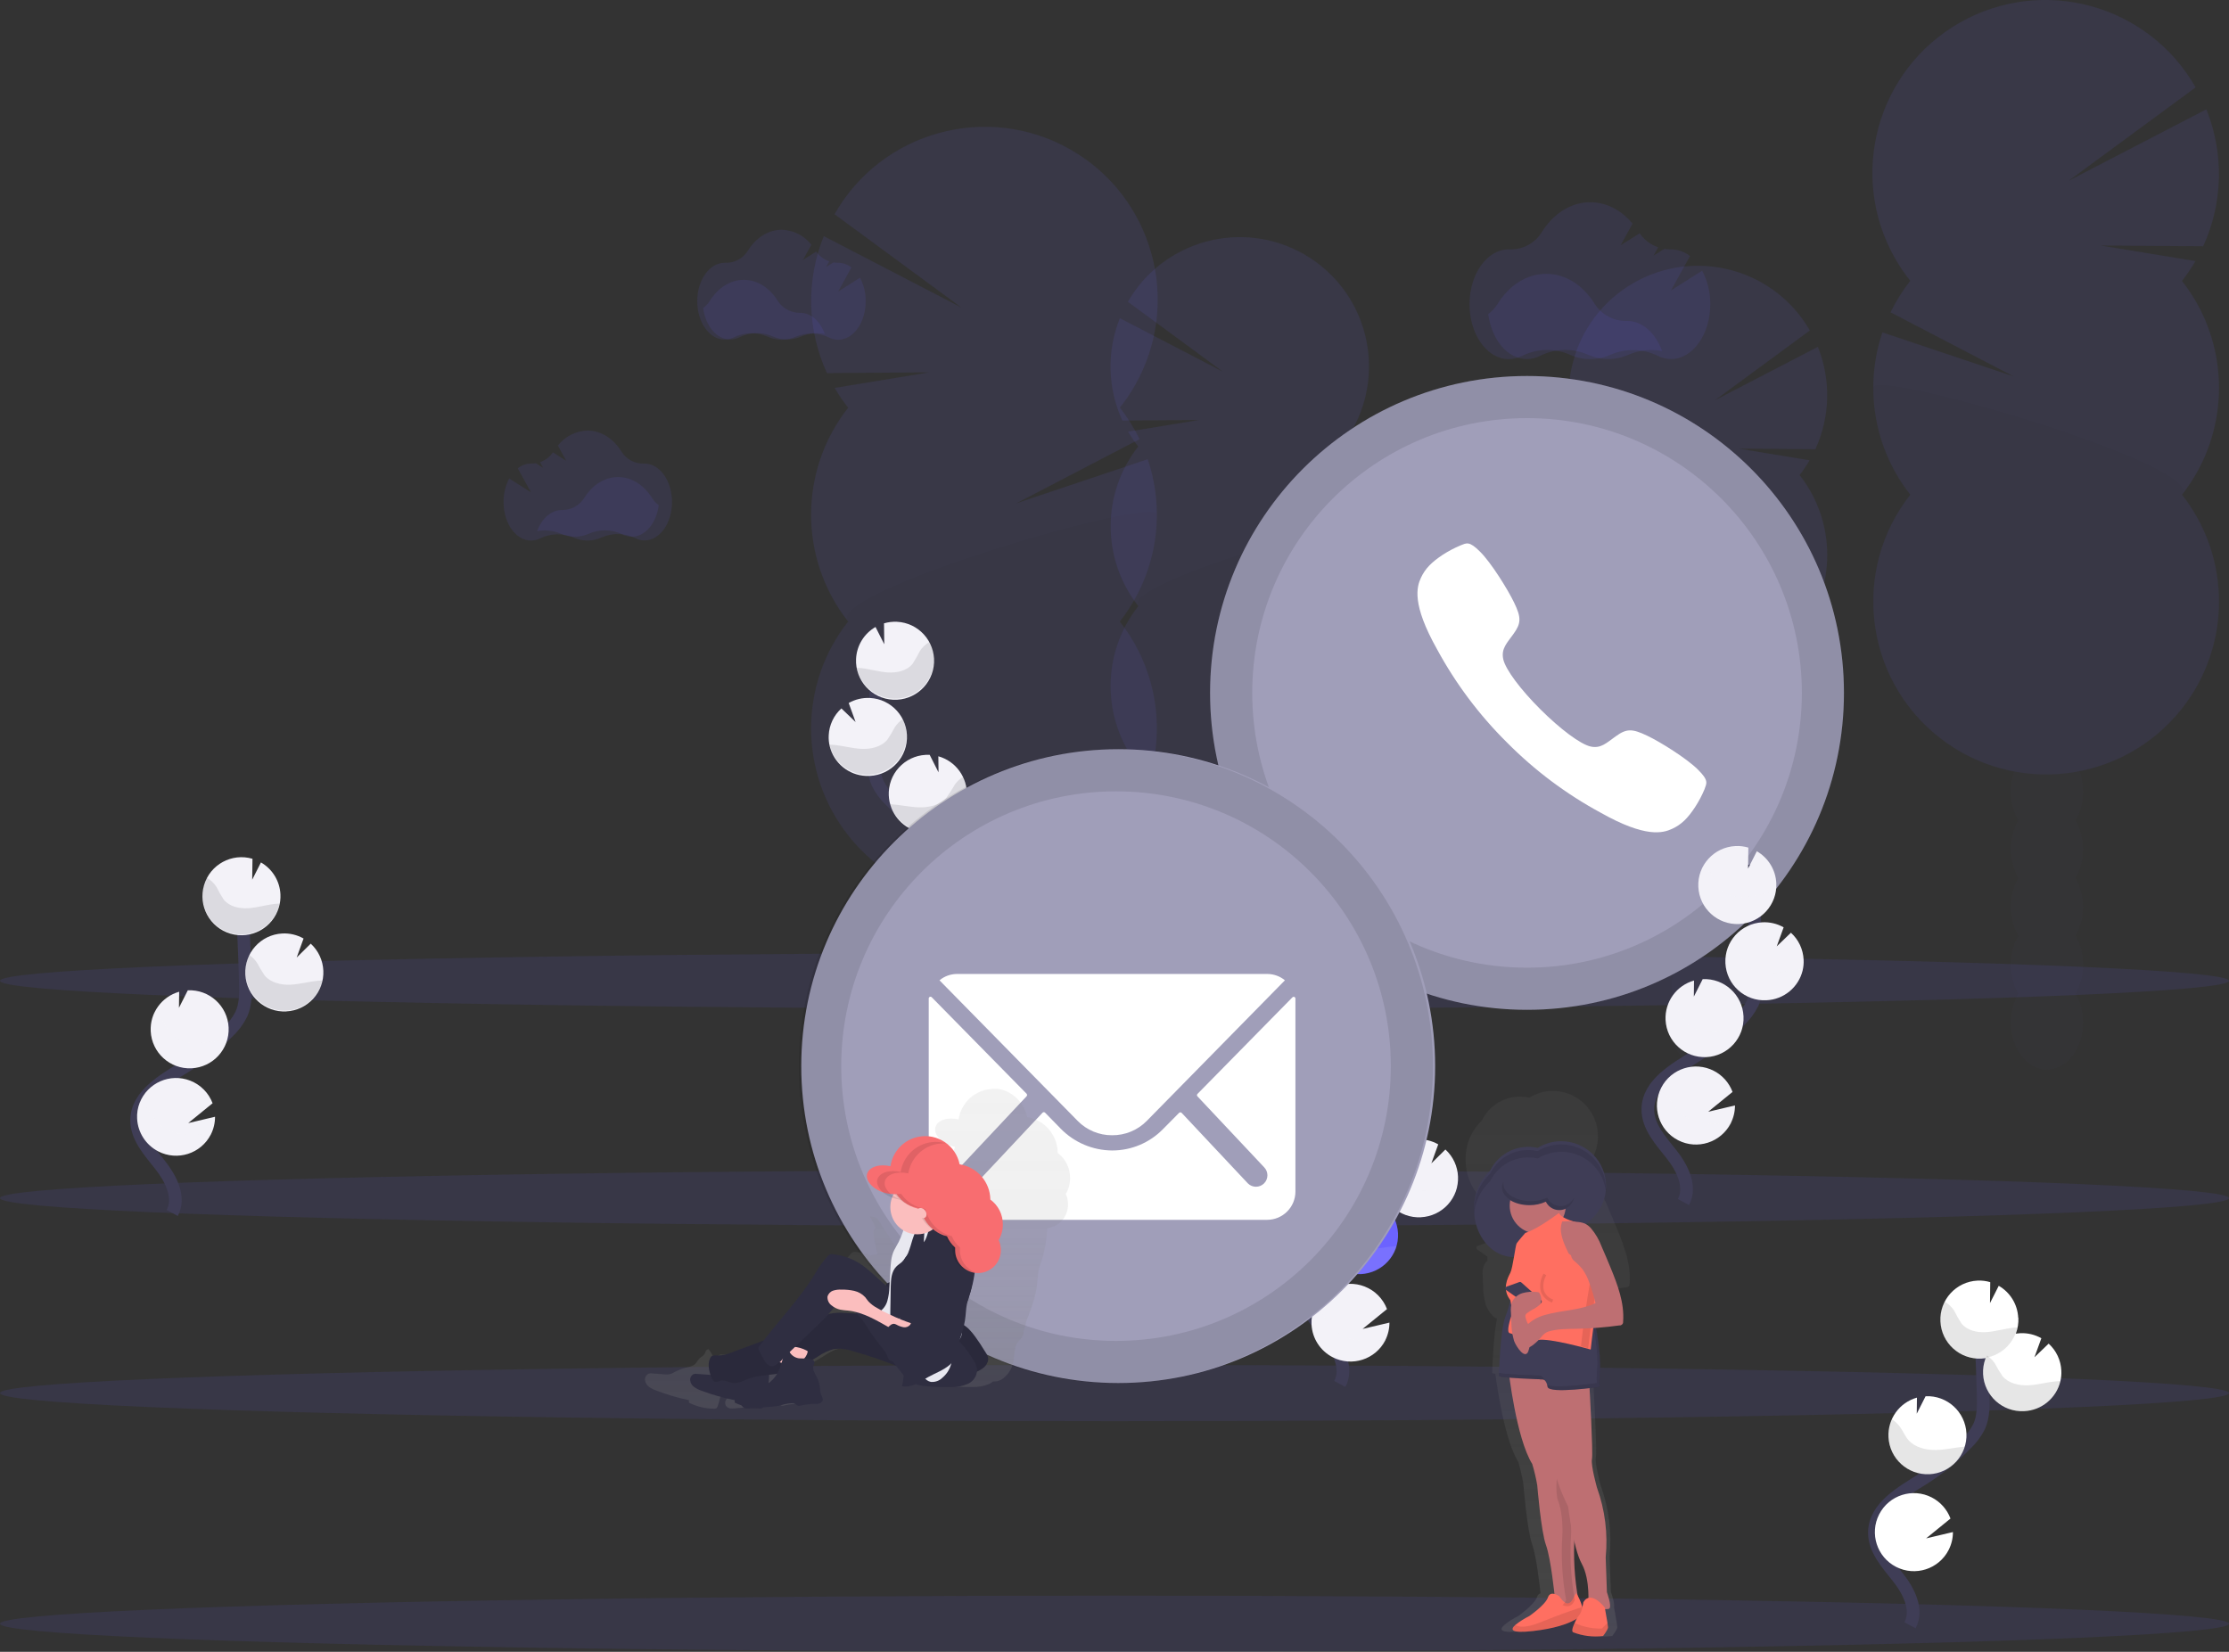 <svg width="703" height="521" viewBox="0 0 703 521" xmlns="http://www.w3.org/2000/svg" xmlns:xlink="http://www.w3.org/1999/xlink" overflow="hidden"><rect x="0" y="0" width="703" height="521" fill="#333333" stroke="none"/><defs><linearGradient x1="0.5" y1="1" x2="0.5" gradientUnits="objectBoundingBox" id="linear-gradient"><stop offset="0" stop-color="#808080" stop-opacity="0.251"/><stop offset="0.54" stop-color="#808080" stop-opacity="0.122"/><stop offset="1" stop-color="#808080" stop-opacity="0.102"/></linearGradient><linearGradient x1="0.5" y1="1" x2="0.5" y2="-0.001" xlink:href="#linear-gradient" id="linear-gradient-2"></linearGradient></defs><g id="Group_13" transform="translate(-205.361 -279.825)"><g id="Group_12"><g id="undraw_contact_us_15o2" transform="translate(205.361 279.825)"><g id="Group_1" opacity="0.1" transform="translate(255.812 40)"><ellipse cx="11.38" cy="14.9" rx="11.38" ry="14.9" id="Ellipse_1" fill="#3F3D56" transform="translate(42.891 307.579)"/><path d="M540.43 461C542.018 458.228 542.839 455.084 542.81 451.89 542.81 443.66 537.71 436.99 531.42 436.99 525.13 436.99 520 443.68 520 451.91 519.971 455.104 520.792 458.248 522.38 461.02 519.207 466.675 519.207 473.575 522.38 479.23 519.207 484.885 519.207 491.785 522.38 497.44 520.79 500.211 519.968 503.356 520 506.55 520 514.77 525.1 521.45 531.38 521.45 537.66 521.45 542.77 514.77 542.77 506.55 542.802 503.356 541.98 500.211 540.39 497.44 543.563 491.785 543.563 484.885 540.39 479.23 543.563 473.575 543.563 466.675 540.39 461.02Z" id="Path_1" fill="#3F3D56" transform="translate(-477.149 -202.271)"/><ellipse cx="11.38" cy="14.9" rx="11.38" ry="14.9" id="Ellipse_2" fill="#3F3D56" transform="translate(42.891 216.529)"/><ellipse cx="11.38" cy="14.9" rx="11.38" ry="14.9" id="Ellipse_3" fill="#3F3D56" transform="translate(42.891 198.319)"/><path d="M488.82 290.86C487.26 288.883 485.844 286.798 484.58 284.62L514.48 279.71 482.14 279.95C475.883 266.3 475.521 250.675 481.14 236.75L524.53 259.26 484.53 229.84C499.421 203.663 532.713 194.513 558.89 209.404 585.067 224.294 594.217 257.586 579.326 283.763 577.915 286.244 576.312 288.61 574.53 290.84 576.955 293.92 579.04 297.253 580.75 300.78L541.92 321 583.31 307.11C589.22 324.566 585.914 343.825 574.52 358.31 593.137 381.975 589.045 416.252 565.379 434.869 541.714 453.486 507.437 449.394 488.82 425.728 473.26 405.949 473.26 378.089 488.82 358.31 473.259 338.53 473.259 310.67 488.82 290.89Z" id="Path_2" fill="#6C63FF" transform="translate(-477.149 -202.271)"/><path d="M586.19 324.57C586.21 336.801 582.097 348.679 574.52 358.28 593.137 381.945 589.045 416.222 565.379 434.839 541.714 453.456 507.437 449.364 488.82 425.698 473.26 405.919 473.26 378.059 488.82 358.28 481.51 349 586.19 318.45 586.19 324.57Z" id="Path_3" opacity="0.1" transform="translate(-477.149 -202.271)"/></g><g id="Group_2" opacity="0.1" transform="translate(350.241 74.795)"><ellipse cx="8.51" cy="11.13" rx="8.51" ry="11.13" id="Ellipse_4" fill="#3F3D56" transform="translate(32.05 229.657)"/><path d="M671 445.26C672.183 443.191 672.794 440.844 672.77 438.46 672.77 432.31 668.96 427.32 664.27 427.32 659.58 427.32 655.76 432.32 655.76 438.46 655.734 440.845 656.349 443.193 657.54 445.26 655.167 449.486 655.167 454.644 657.54 458.87 655.167 463.096 655.167 468.254 657.54 472.48 656.349 474.547 655.734 476.895 655.76 479.28 655.76 485.43 659.57 490.42 664.27 490.42 668.97 490.42 672.77 485.42 672.77 479.28 672.794 476.896 672.183 474.549 671 472.48 673.354 468.249 673.354 463.101 671 458.87 673.354 454.639 673.354 449.491 671 445.26Z" id="Path_4" fill="#3F3D56" transform="translate(-623.72 -252.103)"/><ellipse cx="8.51" cy="11.13" rx="8.51" ry="11.13" id="Ellipse_5" fill="#3F3D56" transform="translate(32.05 161.617)"/><ellipse cx="8.51" cy="11.13" rx="8.51" ry="11.13" id="Ellipse_6" fill="#3F3D56" transform="translate(32.05 148.007)"/><path d="M632.44 318.11C631.272 316.635 630.213 315.078 629.27 313.45L651.62 309.78 627.45 309.96C622.764 299.761 622.482 288.083 626.67 277.67L659.1 294.5 629.19 272.5C640.431 253.003 665.349 246.309 684.846 257.55 704.344 268.791 711.037 293.709 699.796 313.206 698.811 314.916 697.703 316.551 696.48 318.1 698.29 320.404 699.849 322.895 701.13 325.53L672.13 340.6 703.06 330.22C707.474 343.264 705.003 357.655 696.49 368.48 710.415 386.153 707.377 411.769 689.704 425.694 672.031 439.619 646.415 436.581 632.49 418.908 620.837 404.118 620.837 383.27 632.49 368.48 620.862 353.7 620.862 332.88 632.49 318.1Z" id="Path_5" fill="#6C63FF" transform="translate(-623.72 -252.103)"/><path d="M705.2 343.3C705.214 352.439 702.141 361.315 696.48 368.49 710.405 386.163 707.367 411.779 689.694 425.704 672.021 439.629 646.405 436.591 632.48 418.918 620.827 404.128 620.827 383.28 632.48 368.49 627 361.56 705.2 338.73 705.2 343.3Z" id="Path_6" opacity="0.1" transform="translate(-623.72 -252.103)"/></g><g id="Group_3" opacity="0.1" transform="translate(590.541 0)"><ellipse cx="11.38" cy="14.9" rx="11.38" ry="14.9" id="Ellipse_7" fill="#3F3D56" transform="translate(43.659 307.579)"/><path d="M1081.57 421C1079.98 418.228 1079.16 415.084 1079.19 411.89 1079.19 403.66 1084.29 396.99 1090.58 396.99 1096.87 396.99 1101.96 403.66 1101.96 411.89 1101.99 415.084 1101.17 418.228 1099.58 421 1102.75 426.655 1102.75 433.555 1099.58 439.21 1102.75 444.865 1102.75 451.765 1099.58 457.42 1101.17 460.191 1101.99 463.336 1101.96 466.53 1101.96 474.75 1096.86 481.43 1090.58 481.43 1084.3 481.43 1079.19 474.75 1079.19 466.53 1079.16 463.336 1079.98 460.191 1081.57 457.42 1078.4 451.765 1078.4 444.865 1081.57 439.21 1078.4 433.555 1078.4 426.655 1081.57 421Z" id="Path_7" fill="#3F3D56" transform="translate(-1035.54 -162.271)"/><ellipse cx="11.38" cy="14.9" rx="11.38" ry="14.9" id="Ellipse_8" fill="#3F3D56" transform="translate(43.659 216.529)"/><ellipse cx="11.38" cy="14.9" rx="11.38" ry="14.9" id="Ellipse_9" fill="#3F3D56" transform="translate(43.659 198.319)"/><path d="M1133.18 250.86C1134.74 248.883 1136.16 246.798 1137.42 244.62L1107.52 239.71 1139.86 239.95C1146.12 226.3 1146.48 210.675 1140.86 196.75L1097.47 219.26 1137.47 189.84C1122.58 163.663 1089.29 154.513 1063.11 169.404 1036.93 184.294 1027.78 217.586 1042.67 243.763 1044.08 246.244 1045.69 248.61 1047.47 250.84 1045.05 253.92 1042.96 257.253 1041.25 260.78L1080.08 281 1038.69 267.11C1032.78 284.566 1036.09 303.825 1047.48 318.31 1028.86 341.975 1032.96 376.252 1056.62 394.869 1080.29 413.486 1114.56 409.394 1133.18 385.728 1148.74 365.949 1148.74 338.089 1133.18 318.31 1148.74 298.53 1148.74 270.67 1133.18 250.89Z" id="Path_8" fill="#6C63FF" transform="translate(-1035.54 -162.271)"/><path d="M1035.81 284.57C1035.79 296.801 1039.9 308.679 1047.48 318.28 1028.86 341.945 1032.96 376.222 1056.62 394.839 1080.29 413.456 1114.56 409.364 1133.18 385.698 1148.74 365.919 1148.74 338.059 1133.18 318.28 1140.49 309 1035.81 278.45 1035.81 284.57Z" id="Path_9" opacity="0.1" transform="translate(-1035.54 -162.271)"/></g><g id="Group_4" opacity="0.1" transform="translate(494.756 83.832)"><ellipse cx="8.51" cy="11.13" rx="8.51" ry="11.13" id="Ellipse_10" fill="#3F3D56" transform="translate(32.454 229.657)"/><path d="M974 439.26C972.817 437.191 972.206 434.844 972.23 432.46 972.23 426.31 976.04 421.32 980.73 421.32 985.42 421.32 989.24 426.32 989.24 432.46 989.266 434.845 988.651 437.193 987.46 439.26 989.833 443.486 989.833 448.644 987.46 452.87 989.833 457.096 989.833 462.254 987.46 466.48 988.651 468.547 989.266 470.895 989.24 473.28 989.24 479.43 985.43 484.42 980.73 484.42 976.03 484.42 972.23 479.42 972.23 473.28 972.206 470.896 972.817 468.549 974 466.48 971.646 462.249 971.646 457.101 974 452.87 971.646 448.639 971.646 443.491 974 439.26Z" id="Path_10" fill="#3F3D56" transform="translate(-939.756 -246.103)"/><ellipse cx="8.51" cy="11.13" rx="8.51" ry="11.13" id="Ellipse_11" fill="#3F3D56" transform="translate(32.454 161.617)"/><ellipse cx="8.51" cy="11.13" rx="8.51" ry="11.13" id="Ellipse_12" fill="#3F3D56" transform="translate(32.454 148.007)"/><path d="M1012.56 312.11C1013.73 310.635 1014.79 309.078 1015.73 307.45L993.38 303.78 1017.55 303.96C1022.24 293.761 1022.52 282.083 1018.33 271.67L985.9 288.5 1015.81 266.5C1004.57 247.003 979.651 240.309 960.154 251.55 940.656 262.791 933.963 287.709 945.204 307.206 946.189 308.916 947.297 310.551 948.52 312.1 946.71 314.404 945.151 316.895 943.87 319.53L972.87 334.6 942 324.23C937.586 337.274 940.057 351.665 948.57 362.49 934.645 380.163 937.683 405.779 955.356 419.704 973.029 433.629 998.645 430.591 1012.57 412.918 1024.22 398.128 1024.22 377.28 1012.57 362.49 1024.2 347.71 1024.2 326.891 1012.57 312.11Z" id="Path_11" fill="#6C63FF" transform="translate(-939.756 -246.103)"/><path d="M939.8 337.3C939.786 346.439 942.859 355.315 948.52 362.49 934.595 380.163 937.633 405.779 955.306 419.704 972.979 433.629 998.595 430.591 1012.52 412.918 1024.17 398.128 1024.17 377.28 1012.52 362.49 1018 355.56 939.8 332.73 939.8 337.3Z" id="Path_12" opacity="0.1" transform="translate(-939.756 -246.103)"/></g><ellipse cx="351.5" cy="8.86" rx="351.5" ry="8.86" id="Ellipse_19" fill="#6C63FF" opacity="0.1" transform="matrix(1 0 0 1 0 430.53)"/><ellipse cx="351.5" cy="8.86" rx="351.5" ry="8.86" id="Ellipse_20" fill="#6C63FF" opacity="0.1" transform="matrix(1 0 0 1 0 503.28)"/><ellipse cx="351.5" cy="8.86" rx="351.5" ry="8.86" id="Ellipse_21" fill="#6C63FF" opacity="0.1" transform="matrix(1 0 0 1 0 300.498)"/><ellipse cx="351.5" cy="8.86" rx="351.5" ry="8.86" id="Ellipse_22" fill="#6C63FF" opacity="0.1" transform="matrix(1 0 0 1 0 369.04)"/><path d="M860.79 273C857.22 272.326 853.53 272.73 850.19 274.16 846.135 275.967 841.505 275.967 837.45 274.16 832.649 272.053 827.166 272.159 822.45 274.45 821.123 275.155 819.643 275.526 818.14 275.53 812.06 275.53 807.01 269.41 805.96 261.34 807.157 260.448 808.174 259.339 808.96 258.07 812.52 252.33 818.03 248.64 824.23 248.64 830.43 248.64 835.87 252.28 839.43 257.96 841.587 261.451 845.417 263.554 849.52 263.5L849.68 263.5C854.57 263.45 858.76 267.33 860.79 273Z" id="Path_19" fill="#6C63FF" opacity="0.1" transform="translate(-336.59 -162.271)"/><path d="M879.3 247.65 869.48 253.87 875.48 243.03C873.79 241.685 871.7 240.942 869.54 240.92L869.38 240.92C868.71 240.929 868.041 240.879 867.38 240.77L864 242.88 865.43 240.28C863.067 239.462 861.025 237.914 859.6 235.86L853.6 239.64 857.36 232.8C853.88 228.62 849.18 226.06 844.02 226.06 837.82 226.06 832.31 229.74 828.74 235.48 826.598 238.974 822.746 241.05 818.65 240.92L818.32 240.92C811.48 240.92 805.94 248.67 805.94 258.23 805.94 267.79 811.48 275.55 818.32 275.55 819.822 275.54 821.3 275.17 822.63 274.47 827.344 272.173 832.828 272.063 837.63 274.17 841.682 275.989 846.318 275.989 850.37 274.17 855.132 272.111 860.552 272.217 865.23 274.46 866.545 275.148 868.006 275.512 869.49 275.52 876.33 275.52 881.87 267.76 881.87 258.2 881.911 254.524 881.028 250.896 879.3 247.65Z" id="Path_20" fill="#6C63FF" opacity="0.1" transform="translate(-342.469 -162.271)"/><path d="M443.26 267.59C440.758 267.117 438.172 267.399 435.83 268.4 432.995 269.667 429.755 269.667 426.92 268.4 423.562 266.925 419.726 267.002 416.43 268.61 415.503 269.093 414.475 269.35 413.43 269.36 409.18 269.36 405.64 265.08 404.9 259.43 405.748 258.808 406.471 258.031 407.03 257.14 409.52 253.14 413.38 250.54 417.72 250.54 422.06 250.54 425.87 253.09 428.36 257.06 429.872 259.504 432.556 260.977 435.43 260.94L435.54 260.94C438.9 260.92 441.83 263.64 443.26 267.59Z" id="Path_21" fill="#6C63FF" opacity="0.1" transform="translate(-183.131 -162.271)"/><path d="M456.21 249.86 449.34 254.22 453.51 246.63C452.331 245.686 450.87 245.165 449.36 245.15L449.24 245.15C448.764 245.159 448.289 245.122 447.82 245.04L445.49 246.52 446.49 244.7C444.838 244.125 443.411 243.044 442.41 241.61L438.24 244.25 440.88 239.47C438.635 236.571 435.206 234.834 431.54 234.74 427.2 234.74 423.34 237.32 420.85 241.34 419.348 243.787 416.65 245.241 413.78 245.15L413.55 245.15C408.76 245.15 404.88 250.57 404.88 257.27 404.88 263.97 408.76 269.39 413.55 269.39 414.597 269.382 415.626 269.121 416.55 268.63 419.845 267.031 423.676 266.958 427.03 268.43 429.854 269.742 433.109 269.764 435.95 268.49 439.282 267.048 443.076 267.121 446.35 268.69 447.276 269.175 448.305 269.429 449.35 269.43 454.13 269.43 458.01 264 458.01 257.31 458.05 254.714 457.431 252.151 456.21 249.86Z" id="Path_22" fill="#6C63FF" opacity="0.1" transform="translate(-184.981 -162.271)"/><path d="M321.59 346C324.089 345.528 326.672 345.81 329.01 346.81 331.848 348.077 335.092 348.077 337.93 346.81 341.287 345.338 345.121 345.411 348.42 347.01 349.344 347.502 350.373 347.763 351.42 347.77 355.67 347.77 359.21 343.48 359.94 337.83 359.092 337.21 358.373 336.433 357.82 335.54 355.32 331.54 351.46 328.95 347.13 328.95 342.8 328.95 338.98 331.49 336.48 335.47 334.969 337.911 332.291 339.383 329.42 339.35L329.31 339.35C325.94 339.37 323 342.08 321.59 346Z" id="Path_23" fill="#6C63FF" opacity="0.1" transform="translate(-152.174 -178.481)"/><path d="M308.63 328.3 315.51 332.66 311.33 325.08C312.512 324.133 313.976 323.609 315.49 323.59L315.6 323.59C316.079 323.597 316.557 323.563 317.03 323.49L319.36 324.96 318.36 323.15C320.008 322.574 321.432 321.493 322.43 320.06L326.6 322.7 324 317.91C326.246 315.013 329.676 313.28 333.34 313.19 337.67 313.19 341.54 315.77 344.03 319.79 345.53 322.233 348.224 323.687 351.09 323.6L351.33 323.6C356.11 323.6 359.99 329.03 359.99 335.72 359.99 342.41 356.11 347.84 351.33 347.84 350.284 347.835 349.255 347.578 348.33 347.09 345.034 345.482 341.198 345.405 337.84 346.88 336.435 347.529 334.908 347.87 333.36 347.88 331.831 347.879 330.319 347.559 328.92 346.94 325.591 345.498 321.801 345.571 318.53 347.14 317.604 347.625 316.575 347.879 315.53 347.88 310.74 347.88 306.86 342.46 306.86 335.76 306.813 333.164 307.422 330.598 308.63 328.3Z" id="Path_24" fill="#6C63FF" opacity="0.1" transform="translate(-148.042 -177.379)"/><path d="M716.31 652.89C718.92 648.05 715.96 642.13 712.56 637.82 709.16 633.51 705 629.02 705.09 623.53 705.22 615.64 713.6 610.97 720.29 606.79 725.258 603.675 729.84 599.982 733.94 595.79 735.655 594.176 737.073 592.274 738.13 590.17 739.52 587.09 739.48 583.57 739.39 580.17 739.103 568.91 738.547 557.657 737.72 546.41" id="Path_25" stroke="#3F3D56" stroke-width="4" stroke-miterlimit="10" fill="none" transform="translate(-293.757 -216.37)"/><path d="M750.45 545.85C750.254 541.658 747.936 537.855 744.3 535.76L741.54 541.21 741.63 534.61C735.108 532.69 728.265 536.42 726.344 542.942 724.424 549.464 728.154 556.307 734.676 558.228 741.198 560.148 748.042 556.417 749.962 549.896 750.348 548.584 750.513 547.216 750.45 545.85Z" id="Path_26" fill="#6C63FF" transform="translate(-299.177 -198.814)"/><path d="M728.49 629.17C725.38 635.215 717.957 637.595 711.912 634.484 708.013 632.478 705.475 628.549 705.25 624.17 705.158 622.465 705.431 620.761 706.05 619.17 708.526 612.833 715.672 609.703 722.009 612.179 725.258 613.449 727.817 616.036 729.05 619.3L721.36 625.56 729.82 623.56C729.83 625.509 729.374 627.433 728.49 629.17Z" id="Path_27" fill="#F3F2F8" transform="translate(-291.609 -206.395)"/><path d="M722.41 605.27C715.619 605.59 709.854 600.344 709.534 593.553 709.264 587.824 712.987 582.667 718.51 581.12L718.44 586.19 721.23 580.67 721.23 580.67C728.023 580.352 733.787 585.602 734.105 592.395 734.423 599.188 729.173 604.952 722.38 605.27Z" id="Path_28" fill="#6C63FF" transform="translate(-293.184 -203.389)"/><path d="M752.3 585.38C745.51 585.731 739.722 580.511 739.371 573.722 739.02 566.932 744.24 561.144 751.029 560.793 753.372 560.672 755.7 561.222 757.74 562.38L755.57 568.38 760 564C765.011 568.594 765.349 576.381 760.755 581.393 758.559 583.787 755.505 585.217 752.26 585.37Z" id="Path_29" fill="#F3F2F8" transform="translate(-304.137 -201.435)"/><path d="M748.79 549.13C745.95 549.44 743.19 550.32 740.33 550.5 737.47 550.68 734.33 549.99 732.55 547.78 731.713 546.492 730.951 545.157 730.27 543.78 729.493 542.567 728.428 541.564 727.17 540.86 724.079 546.915 726.482 554.33 732.537 557.421 738.592 560.512 746.007 558.109 749.098 552.054 749.585 551.1 749.945 550.087 750.17 549.04 749.72 549.05 749.25 549.08 748.79 549.13Z" id="Path_30" opacity="0.1" transform="translate(-299.107 -199.029)"/><path d="M752.3 585.38C745.509 585.702 739.743 580.457 739.422 573.666 739.326 571.651 739.727 569.643 740.59 567.82 741.566 568.479 742.405 569.321 743.06 570.3 743.795 571.702 744.61 573.061 745.5 574.37 747.42 576.62 750.7 577.37 753.67 577.22 756.64 577.07 759.51 576.22 762.47 575.97 762.88 575.97 763.29 575.91 763.71 575.9 762.452 581.254 757.794 585.124 752.3 585.38Z" id="Path_31" fill="#F3F2F8" opacity="0.1" transform="translate(-304.078 -201.623)"/><path d="M722.41 605.27C715.619 605.588 709.856 600.341 709.537 593.55 709.447 591.622 709.811 589.701 710.6 587.94 711.615 588.608 712.499 589.455 713.21 590.44 714.016 591.875 714.908 593.261 715.88 594.59 717.95 596.9 721.45 597.72 724.59 597.59 727.73 597.46 730.59 596.78 733.59 596.59 732.06 601.547 727.592 605.017 722.41 605.27Z" id="Path_32" fill="#F3F2F8" opacity="0.1" transform="translate(-293.066 -203.558)"/><path d="M728.49 629.17C725.38 635.215 717.957 637.595 711.912 634.484 708.013 632.478 705.475 628.549 705.25 624.17 705.158 622.465 705.431 620.761 706.05 619.17 707.064 619.836 707.974 620.648 708.75 621.58 709.92 623 710.69 624.58 712.05 625.95 714.56 628.42 718.63 629.44 722.24 629.53 724.329 629.536 726.416 629.416 728.49 629.17Z" id="Path_33" fill="#F3F2F8" opacity="0.1" transform="translate(-291.312 -206.535)"/><path d="M106.31 580.89C108.92 576.05 105.96 570.13 102.56 565.82 99.16 561.51 95 557 95.09 551.53 95.22 543.64 103.6 538.97 110.29 534.79 115.258 531.675 119.84 527.982 123.94 523.79 125.655 522.176 127.073 520.274 128.13 518.17 129.52 515.09 129.48 511.57 129.39 508.17 129.097 496.91 128.54 485.657 127.72 474.41" id="Path_34" stroke="#3F3D56" stroke-width="4" stroke-miterlimit="10" fill="none" transform="translate(-52 -198.305)"/><path d="M140.45 473.85C140.254 469.658 137.936 465.855 134.3 463.76L131.54 469.21 131.63 462.61C125.108 460.69 118.265 464.42 116.344 470.942 114.424 477.464 118.154 484.307 124.676 486.228 131.198 488.148 138.042 484.417 139.962 477.896 140.348 476.584 140.513 475.216 140.45 473.85Z" id="Path_35" fill="#F3F2F8" transform="translate(-52 -191.738)"/><path d="M118.49 557.17C115.38 563.215 107.957 565.595 101.912 562.484 98.013 560.478 95.475 556.549 95.25 552.17 95.158 550.465 95.431 548.761 96.05 547.17 98.526 540.833 105.672 537.703 112.009 540.179 115.258 541.449 117.817 544.036 119.05 547.3L111.36 553.56 119.82 551.56C119.83 553.509 119.374 555.433 118.49 557.17Z" id="Path_36" fill="#F3F2F8" transform="translate(-52 -199.32)"/><path d="M112.41 533.27C105.619 533.59 99.854 528.344 99.534 521.553 99.264 515.824 102.987 510.667 108.51 509.12L108.44 514.19 111.23 508.67 111.23 508.67C118.023 508.352 123.787 513.602 124.105 520.395 124.423 527.188 119.173 532.952 112.38 533.27Z" id="Path_37" fill="#F3F2F8" transform="translate(-52 -196.313)"/><path d="M142.3 513.38C135.51 513.731 129.722 508.511 129.371 501.722 129.02 494.932 134.24 489.144 141.029 488.793 143.372 488.672 145.7 489.222 147.74 490.38L145.57 496.38 150 492C155.011 496.594 155.349 504.381 150.755 509.393 148.559 511.787 145.505 513.217 142.26 513.37Z" id="Path_38" fill="#F3F2F8" transform="translate(-52 -194.359)"/><path d="M138.79 477.13C135.95 477.44 133.19 478.32 130.33 478.5 127.47 478.68 124.33 477.99 122.55 475.78 121.713 474.492 120.952 473.157 120.27 471.78 119.493 470.566 118.428 469.564 117.17 468.86 114.079 474.915 116.482 482.33 122.537 485.421 128.592 488.512 136.007 486.109 139.098 480.054 139.585 479.1 139.945 478.087 140.17 477.04 139.72 477.05 139.25 477.08 138.79 477.13Z" id="Path_39" opacity="0.1" transform="translate(-52 -192.039)"/><path d="M142.3 513.38C135.509 513.702 129.743 508.457 129.422 501.666 129.326 499.651 129.727 497.643 130.59 495.82 131.566 496.479 132.405 497.321 133.06 498.3 133.795 499.702 134.61 501.061 135.5 502.37 137.42 504.62 140.7 505.37 143.67 505.22 146.64 505.07 149.51 504.22 152.47 503.97 152.88 503.97 153.29 503.91 153.71 503.9 152.452 509.254 147.794 513.124 142.3 513.38Z" id="Path_40" opacity="0.1" transform="translate(-52 -194.637)"/><path d="M112.41 533.27C105.619 533.588 99.856 528.341 99.537 521.55 99.447 519.622 99.811 517.701 100.6 515.94 101.615 516.608 102.499 517.455 103.21 518.44 104.016 519.875 104.908 521.261 105.88 522.59 107.95 524.9 111.45 525.72 114.59 525.59 117.73 525.46 120.59 524.78 123.59 524.59 122.06 529.547 117.592 533.017 112.41 533.27Z" id="Path_41" fill="#F3F2F8" opacity="0.1" transform="translate(-52 -196.575)"/><path d="M118.49 557.17C115.38 563.215 107.957 565.595 101.912 562.484 98.013 560.478 95.475 556.549 95.25 552.17 95.158 550.465 95.431 548.761 96.05 547.17 97.064 547.836 97.974 548.648 98.75 549.58 99.92 551 100.69 552.58 102.05 553.95 104.56 556.42 108.63 557.44 112.24 557.53 114.329 557.536 116.416 557.416 118.49 557.17Z" id="Path_42" fill="#F3F2F8" opacity="0.1" transform="translate(-52 -199.56)"/><path d="M512.52 498.52C509.91 493.69 512.87 487.77 516.28 483.46 519.69 479.15 523.83 474.66 523.74 469.17 523.62 461.27 515.24 456.61 508.54 452.43 503.574 449.316 498.995 445.624 494.9 441.43 493.177 439.825 491.755 437.925 490.7 435.82 489.32 432.73 489.36 429.22 489.44 425.82 489.74 414.56 490.297 403.307 491.11 392.06" id="Path_43" stroke="#3F3D56" stroke-width="4" stroke-miterlimit="10" fill="none" transform="translate(-213.916 -188.798)"/><path d="M478.39 391.49C478.582 387.3 480.897 383.496 484.53 381.4L487.29 386.85 487.21 380.25C488.524 379.868 489.892 379.703 491.26 379.76 498.051 380.077 503.3 385.838 502.984 392.63 502.667 399.421 496.905 404.67 490.114 404.353 483.325 404.037 478.077 398.279 478.39 391.49Z" id="Path_44" fill="#F3F2F8" transform="translate(-208.402 -183.644)"/><path d="M500.34 474.81C503.446 480.857 510.867 483.242 516.914 480.135 522.962 477.029 525.346 469.609 522.24 463.561 519.134 457.514 511.713 455.129 505.665 458.236 502.931 459.64 500.82 462.018 499.75 464.9L507.44 471.16 498.98 469.16C498.973 471.125 499.44 473.063 500.34 474.81Z" id="Path_45" fill="#6C63FF" transform="translate(-215.96 -191.224)"/><path d="M506.42 450.91C513.211 451.237 518.981 445.996 519.307 439.206 519.583 433.471 515.858 428.308 510.33 426.76L510.39 431.83 507.6 426.31 507.6 426.31C500.81 425.976 495.034 431.21 494.7 438 494.63 439.42 494.809 440.842 495.23 442.2 496.743 447.178 501.223 450.665 506.42 450.91Z" id="Path_46" fill="#F3F2F8" transform="translate(-214.387 -188.219)"/><path d="M476.54 431C483.33 431.346 489.114 426.122 489.46 419.332 489.806 412.542 484.582 406.758 477.792 406.412 475.453 406.293 473.127 406.844 471.09 408L473.27 414 468.79 409.71C466.376 411.896 464.936 414.957 464.79 418.21 464.73 419.349 464.835 420.491 465.1 421.6 466.389 426.935 471.057 430.77 476.54 431Z" id="Path_47" fill="#F3F2F8" transform="translate(-203.424 -186.263)"/><path d="M480.05 394.77C482.89 395.08 485.65 395.96 488.5 396.14 491.35 396.32 494.5 395.63 496.29 393.42 497.124 392.132 497.882 390.796 498.56 389.42 499.341 388.206 500.409 387.203 501.67 386.5 504.765 392.553 502.367 399.969 496.314 403.064 490.26 406.16 482.844 403.761 479.749 397.708 479.258 396.747 478.895 395.726 478.67 394.67 479.12 394.68 479.58 394.72 480.05 394.77Z" id="Path_48" opacity="0.1" transform="translate(-208.47 -184.042)"/><path d="M476.54 431C483.337 431.313 489.1 426.056 489.413 419.259 489.505 417.254 489.106 415.256 488.25 413.44 487.271 414.099 486.429 414.941 485.77 415.92 485.035 417.322 484.22 418.681 483.33 419.99 481.42 422.24 478.14 422.99 475.17 422.84 472.2 422.69 469.33 421.84 466.37 421.59 465.96 421.59 465.54 421.53 465.13 421.52 466.385 426.876 471.045 430.747 476.54 431Z" id="Path_49" opacity="0.1" transform="translate(-203.497 -186.643)"/><path d="M506.42 450.91C513.205 451.237 518.971 446.001 519.298 439.216 519.391 437.28 519.025 435.348 518.23 433.58 517.216 434.246 516.335 435.093 515.63 436.08 514.824 437.515 513.932 438.901 512.96 440.23 510.88 442.54 507.39 443.36 504.24 443.23 501.09 443.1 498.24 442.42 495.24 442.23 496.762 447.193 501.235 450.665 506.42 450.91Z" id="Path_50" opacity="0.1" transform="translate(-214.505 -188.587)"/><path d="M500.34 474.81C503.471 480.845 510.901 483.199 516.936 480.069 522.469 477.198 524.983 470.645 522.79 464.81 521.772 465.47 520.861 466.283 520.09 467.22 518.92 468.64 518.09 470.22 516.79 471.59 514.27 474.06 510.21 475.08 506.59 475.17 504.501 475.171 502.415 475.051 500.34 474.81Z" id="Path_51" opacity="0.1" transform="translate(-216.247 -191.579)"/><circle cx="99.96" cy="99.96" r="99.96" id="Ellipse_23" fill="#A09EB9" transform="translate(381.639 118.596)"/><path d="M874.64 426.59C871.16 423.11 862.79 417.86 858.64 415.9 853.85 413.6 852.09 413.64 848.7 416.09 845.88 418.09 844.05 420.02 840.81 419.31 837.57 418.6 831.15 413.76 824.94 407.57 818.73 401.38 813.91 395 813.22 391.71 812.53 388.42 814.43 386.63 816.45 383.81 818.89 380.42 818.96 378.66 816.64 373.87 814.64 369.72 809.45 361.37 805.94 357.87 802.43 354.37 801.67 355.14 799.75 355.87 797.774 356.698 795.876 357.702 794.08 358.87 790.6 361.2 788.65 363.14 787.28 366.06 785.91 368.98 784.36 374.4 792.33 388.59 798.209 399.445 805.656 409.375 814.43 418.06L814.43 418.06C823.144 426.854 833.108 434.314 844 440.2 858.18 448.2 863.61 446.61 866.53 445.25 869.45 443.89 871.39 441.96 873.71 438.45 874.88 436.655 875.884 434.757 876.71 432.78 877.37 430.86 878.15 430.08 874.64 426.59Z" id="Path_52" fill="#FFFFFF" transform="translate(-339.124 -183.842)"/><path d="M831.73 300.86C776.502 300.832 731.708 345.582 731.68 400.81 731.652 456.038 776.401 500.832 831.63 500.86 886.858 500.888 931.652 456.138 931.68 400.91 931.68 400.882 931.68 400.855 931.68 400.827 931.662 345.631 886.926 300.888 831.73 300.86ZM831.73 487.48C783.863 487.48 745.06 448.677 745.06 400.81 745.06 352.943 783.863 314.14 831.73 314.14 879.596 314.14 918.4 352.943 918.4 400.81 918.4 448.677 879.596 487.48 831.73 487.48Z" id="Path_53" opacity="0.1" transform="translate(-350.119 -182.259)"/><circle cx="99.96" cy="99.96" r="99.96" id="Ellipse_24" fill="#A09EB9" transform="translate(252.708 236.31)"/><path d="M658.93 522.44 629 552.89C628.785 553.096 628.777 553.438 628.984 553.654 628.989 553.659 628.994 553.665 629 553.67L650 576C651.411 577.411 651.411 579.699 650 581.11 648.589 582.521 646.301 582.521 644.89 581.11L624 558.86C623.778 558.641 623.422 558.641 623.2 558.86L618.11 564C613.9 568.305 608.132 570.732 602.11 570.73 595.975 570.701 590.108 568.208 585.83 563.81L580.94 558.81C580.718 558.591 580.362 558.591 580.14 558.81L559.3 581.01C557.889 582.421 555.601 582.421 554.19 581.01 552.779 579.599 552.779 577.311 554.19 575.9L575.11 553.62C575.302 553.395 575.302 553.065 575.11 552.84L545.18 522.39C544.966 522.175 544.618 522.174 544.402 522.388 544.298 522.492 544.239 522.633 544.24 522.78L544.24 583.71C544.256 588.613 548.227 592.584 553.13 592.6L651 592.6C655.903 592.583 659.874 588.613 659.89 583.71L659.89 522.83C659.903 522.527 659.668 522.27 659.365 522.257 659.199 522.249 659.04 522.317 658.93 522.44Z" id="Path_54" fill="#FFFFFF" transform="translate(-251.328 -207.853)"/><path d="M602.08 563.5C606.179 563.54 610.119 561.917 613 559L656.59 514.63C655.043 513.348 653.099 512.642 651.09 512.63L553.15 512.63C551.14 512.637 549.195 513.344 547.65 514.63L591.25 559C594.105 561.9 598.011 563.523 602.08 563.5Z" id="Path_55" fill="#FFFFFF" transform="translate(-251.344 -205.427)"/><path d="M600.82 452.69C545.592 452.662 500.798 497.412 500.77 552.64 500.742 607.868 545.492 652.662 600.72 652.69 655.948 652.718 700.742 607.969 700.77 552.74 700.77 552.712 700.77 552.685 700.77 552.657 700.752 497.461 656.016 452.718 600.82 452.69ZM600.82 639.31C552.953 639.31 514.15 600.507 514.15 552.64 514.15 504.773 552.953 465.97 600.82 465.97 648.687 465.97 687.49 504.773 687.49 552.64 687.49 600.507 648.687 639.31 600.82 639.31Z" id="Path_56" opacity="0.1" transform="translate(-248.838 -216.37)"/><path d="M840.93 603.88C840.023 601.667 839.093 599.46 838.14 597.26 837.355 595.113 836.201 593.12 834.73 591.37 834.171 590.74 833.491 590.23 832.73 589.87 831.893 589.561 831.012 589.386 830.12 589.35 828.76 589.179 827.387 589.142 826.02 589.24 825.49 589.08 824.89 588.87 824.3 588.63 830.375 587.034 834.693 581.656 834.94 575.38 834.94 575.18 834.94 574.97 834.94 574.77 834.973 566.9 828.62 560.493 820.75 560.46 820.75 560.46 820.75 560.46 820.75 560.46 818.116 560.455 815.534 561.193 813.3 562.59 807.226 561.212 801.006 564.211 798.3 569.82 794.951 573.024 793.1 577.486 793.2 582.12 793.2 582.33 793.2 582.55 793.2 582.75 793.46 590.52 798.48 596.75 804.82 597.38 804.142 597.685 803.52 598.1 802.98 598.61 801.04 600.48 800.72 603.45 800.51 606.15L800.36 608.15 797 609.35C796.677 609.465 796.509 609.82 796.624 610.142 796.667 610.262 796.746 610.366 796.85 610.44L800.06 612.73 800.06 613.3C800.052 613.518 800.072 613.737 800.12 613.95 799.572 614.433 799.147 615.04 798.88 615.72 798.567 616.77 798.469 617.872 798.59 618.96L798.71 621.75C798.694 623.85 798.981 625.941 799.56 627.96 799.98 629.2 801.8 632.19 803.11 632.21 801.9 637.71 801.58 649.31 801.58 649.31 801.43 649.46 801.85 649.6 802.58 649.72 803.3 655.24 805.65 670.72 809.82 677.53 810.476 679.75 811.001 682.008 811.39 684.29 811.39 684.29 812.58 699 814.15 703.37 815.49 707.09 816.55 716.27 816.84 718.93 816.286 719.073 815.858 719.512 815.73 720.07 814.94 722.45 809.82 726.07 809.82 726.07 808.251 726.854 806.769 727.803 805.4 728.9 803.79 730.35 803.85 731.66 811 730.84 824.8 729.25 827.16 724.84 827.16 724.84 827.16 724.84 826.94 724.1 826.61 723.14 826.189 721.646 825.58 720.212 824.8 718.87 824.6 718.68 824.4 719 824.16 719.5 823.119 713.119 822.803 706.642 823.22 700.19 823.22 700.19 823.61 693.43 821.64 688.66 821.202 686.162 821.202 683.608 821.64 681.11 822.43 677.93 818.49 662.42 818.49 662.42L816.23 651C816.538 651.39 816.753 651.845 816.86 652.33L816.92 652.56 816.98 652.89C817.003 653.007 817.058 653.114 817.14 653.2 818.68 659.6 822.9 677.33 822.9 679.93 822.9 683.11 826.84 691.06 826.84 691.06 826.84 691.06 828.41 704.18 831.17 709.34 833.27 713.27 833.32 719.03 833.22 721.57L833.22 721.57C833.22 721.57 832.75 724.84 831.96 725.63 831.332 726.411 830.829 727.285 830.47 728.22L830.38 728.41C830.38 728.41 829.2 730.8 829.99 731.2 832.995 732.379 836.247 732.788 839.45 732.39 839.45 732.39 841.03 730.39 841.03 729.61 840.997 729.134 840.937 728.659 840.85 728.19 840.56 726.31 840.02 723.35 840.01 723.32 840.34 722.04 839.01 718.48 839.01 718.48L838.61 707.35C839.342 699.814 838.4 692.209 835.85 685.08 835.85 685.08 833.85 677.93 834.28 675.94 834.71 673.95 833.49 652.88 833.49 652.88L833.37 652.58C833.263 651.09 833.303 649.592 833.49 648.11 833.88 643.34 832.31 633.4 831.91 633.01 831.584 631.942 831.396 630.836 831.35 629.72 831.44 628.89 831.71 626.46 832.08 623.44 835.968 623.307 839.846 622.973 843.7 622.44 844.072 622.44 844.43 622.297 844.7 622.04 844.858 621.8 844.938 621.517 844.93 621.23 845.39 615.24 843.2 609.42 840.93 603.88ZM833 616.49C833.41 613.64 833.85 610.88 834.29 608.83L834.35 609.01C835.107 611.071 835.742 613.174 836.25 615.31 835.2 615.79 834.113 616.185 833 616.49Z" id="Path_59" fill="url(#linear-gradient)" transform="translate(-330.959 -216.37)"/><path d="M802.37 648.68C802.37 648.68 804.73 669.91 809.84 678.16 810.497 680.353 811.021 682.584 811.41 684.84 811.41 684.84 812.59 699.38 814.16 703.7 815.73 708.02 816.91 719.82 816.91 719.82 816.91 719.82 822.41 726.1 824.38 721 823.143 714.262 822.746 707.396 823.2 700.56 823.2 700.56 823.59 693.88 821.63 689.16 821.192 686.693 821.192 684.167 821.63 681.7 822.41 678.55 818.48 663.23 818.48 663.23L815.34 647.9Z" id="Path_60" fill="#BE6F72" transform="translate(-326.579 -216.37)"/><path d="M827.13 724.93C827.13 724.93 824.77 729.25 811.02 730.82 803.88 731.63 803.83 730.34 805.44 728.9 806.805 727.815 808.279 726.877 809.84 726.1 809.84 726.1 814.95 722.57 815.73 720.21 816.51 717.85 819.27 719.82 819.27 719.82 823.2 725.71 823.99 718.24 824.77 719.03 825.553 720.349 826.161 721.764 826.58 723.24 826.91 724.19 827.13 724.93 827.13 724.93Z" id="Path_61" fill="#FF6F61" transform="translate(-327.527 -216.37)"/><path d="M827.13 724.93C827.13 724.93 824.77 729.25 811.02 730.82 803.88 731.63 803.83 730.34 805.44 728.9 806.56 729.61 808.82 729.9 813.37 728.07 819.92 725.39 824.67 723.84 826.58 723.24 826.91 724.19 827.13 724.93 827.13 724.93Z" id="Path_62" opacity="0.1" transform="translate(-327.527 -216.37)"/><path d="M823.2 700.56C823.2 700.56 823.59 693.88 821.63 689.16 821.192 686.693 821.192 684.167 821.63 681.7 822.41 678.55 818.48 663.23 818.48 663.23L815.34 647.9 812.62 648.06 815.73 663.23C815.73 663.23 819.66 678.55 818.88 681.7 818.442 684.167 818.442 686.693 818.88 689.16 820.88 693.88 820.45 700.56 820.45 700.56 819.996 707.396 820.393 714.262 821.63 721 821.417 721.64 821.021 722.203 820.49 722.62 821.95 723.28 823.49 723.25 824.38 721 823.143 714.262 822.746 707.396 823.2 700.56Z" id="Path_63" opacity="0.1" transform="translate(-327.699 -216.37)"/><path d="M820.64 562.42C818.018 562.415 815.447 563.146 813.22 564.53 807.165 563.132 800.947 566.096 798.22 571.68 794.885 574.834 793.036 579.25 793.13 583.84 793.13 592.2 798.76 598.97 805.7 598.97 810.7 598.97 815.08 595.41 817.09 590.26 818.245 590.566 819.435 590.721 820.63 590.72 828.445 590.72 834.78 584.385 834.78 576.57 834.78 568.755 828.445 562.42 820.63 562.42Z" id="Path_64" fill="#3F3D56" transform="translate(-328.25 -202.467)"/><path d="M832.24 650.65 833.42 653.79C833.42 653.79 834.6 674.62 834.2 676.59 833.8 678.56 835.78 685.59 835.78 685.59 838.321 692.628 839.261 700.143 838.53 707.59L838.92 718.59C838.92 718.59 840.49 722.91 839.71 723.7 838.93 724.49 833 723 833 723 833 723 833.79 714.75 831 709.64 828.21 704.53 826.68 691.56 826.68 691.56 826.68 691.56 822.75 683.7 822.75 680.56 822.75 677.42 816.46 651.87 816.46 651.87Z" id="Path_65" fill="#BE6F72" transform="translate(-332.115 -216.37)"/><path d="M801.58 650.26C801.58 650.26 801.98 636.11 803.58 631.79 804.394 629.771 804.981 627.668 805.33 625.52 805.33 625.52 829.12 629.82 831.09 628.25 831.09 628.25 831.48 633.75 831.88 634.14 832.28 634.53 833.88 644.36 833.45 649.08 833.02 653.8 833.45 653.79 833.45 653.79 833.45 653.79 817.33 656.15 816.94 653.79 816.55 651.43 815.37 651.44 815.37 651.44 815.37 651.44 800.8 651 801.58 650.26Z" id="Path_66" fill="#3F3D56" transform="translate(-328.847 -216.37)"/><g id="Group_7" opacity="0.1" transform="translate(472.739 411.88)"><path d="M814.55 650.26C814.55 650.26 804.61 649.99 801.61 649.45L801.61 650.26C800.83 651.04 815.37 651.44 815.37 651.44 815.568 651.458 815.756 651.535 815.91 651.66 815.38 650.26 814.55 650.26 814.55 650.26Z" id="Path_67" transform="translate(-801.58 -628.25)"/><path d="M831.85 634.14C831.45 633.75 831.06 628.25 831.06 628.25 830.856 628.377 830.628 628.458 830.39 628.49 830.53 630.15 830.8 632.7 831.06 632.96 831.32 633.22 833.06 643.18 832.63 647.9 832.2 652.62 832.63 652.61 832.63 652.61 832.63 652.61 819.88 654.48 816.79 653.23 816.819 653.419 816.859 653.606 816.91 653.79 817.3 656.15 833.42 653.79 833.42 653.79 833.42 653.79 833.02 653.79 833.42 649.08 833.82 644.37 832.24 634.54 831.85 634.14Z" id="Path_68" transform="translate(-801.58 -628.25)"/><path d="M814.55 650.26C814.55 650.26 804.61 649.99 801.61 649.45L801.61 650.26C800.83 651.04 815.37 651.44 815.37 651.44 815.568 651.458 815.756 651.535 815.91 651.66 815.38 650.26 814.55 650.26 814.55 650.26Z" id="Path_69" transform="translate(-801.58 -628.25)"/><path d="M831.85 634.14C831.45 633.75 831.06 628.25 831.06 628.25 830.856 628.377 830.628 628.458 830.39 628.49 830.53 630.15 830.8 632.7 831.06 632.96 831.32 633.22 833.06 643.18 832.63 647.9 832.2 652.62 832.63 652.61 832.63 652.61 832.63 652.61 819.88 654.48 816.79 653.23 816.819 653.419 816.859 653.606 816.91 653.79 817.3 656.15 833.42 653.79 833.42 653.79 833.42 653.79 833.02 653.79 833.42 649.08 833.82 644.37 832.24 634.54 831.85 634.14Z" id="Path_70" transform="translate(-801.58 -628.25)"/></g><path d="M818.9 587.18C819.239 587.937 819.753 588.602 820.4 589.12 820.817 589.43 821.299 589.638 821.81 589.73 820.93 590.24 819.97 590.62 819.09 591.13 817.706 592.06 816.371 593.062 815.09 594.13 813.78 595.183 812.177 595.805 810.5 595.91 811.698 594.295 811.942 592.164 811.14 590.32 810.78 589.726 810.542 589.067 810.44 588.38 810.44 587.25 811.44 586.38 812.37 585.78 813.12 585.27 813.89 584.78 814.67 584.29 815.28 583.91 816.2 583.11 816.97 583.14 817.74 583.17 817.83 583.85 817.97 584.55 818.168 585.462 818.48 586.346 818.9 587.18Z" id="Path_71" fill="#BE6F72" transform="translate(-326.81 -202.761)"/><path d="M818.9 587.18C819.239 587.937 819.753 588.602 820.4 589.12 820.817 589.43 821.299 589.638 821.81 589.73 820.93 590.24 819.97 590.62 819.09 591.13 817.706 592.06 816.371 593.062 815.09 594.13 813.78 595.183 812.177 595.805 810.5 595.91 811.698 594.295 811.942 592.164 811.14 590.32 810.78 589.726 810.542 589.067 810.44 588.38 810.44 587.25 811.44 586.38 812.37 585.78 813.12 585.27 813.89 584.78 814.67 584.29 815.28 583.91 816.2 583.11 816.97 583.14 817.74 583.17 817.83 583.85 817.97 584.55 818.168 585.462 818.48 586.346 818.9 587.18Z" id="Path_72" opacity="0.1" transform="translate(-326.81 -202.761)"/><circle cx="9.04" cy="9.04" r="9.04" id="Ellipse_26" fill="#BE6F72" transform="translate(487.403 388.255)"/><path d="M840.88 729.64C840.88 730.43 839.31 732.39 839.31 732.39 836.117 732.782 832.878 732.377 829.88 731.21 829.09 730.82 830.27 728.46 830.27 728.46L830.36 728.27C830.72 727.344 831.223 726.481 831.85 725.71 832.63 724.93 833.1 721.71 833.1 721.71 835.54 717.71 839.87 723.44 839.87 723.44 839.87 723.44 840.42 726.44 840.71 728.26 840.79 728.717 840.847 729.177 840.88 729.64Z" id="Path_73" fill="#FF6F61" transform="translate(-333.73 -216.37)"/><path d="M840.88 729.64C840.88 730.43 839.31 732.39 839.31 732.39 836.117 732.782 832.878 732.377 829.88 731.21 829.09 730.82 830.27 728.46 830.27 728.46L830.36 728.27C833.038 729.514 835.969 730.116 838.92 730.03L840.71 728.24C840.81 728.91 840.88 729.44 840.88 729.64Z" id="Path_74" opacity="0.1" transform="translate(-333.73 -216.37)"/><circle cx="8.84" cy="8.84" r="8.84" id="Ellipse_27" fill="#BE6F72" transform="translate(476.143 371.426)"/><path d="M802.9 600.14C800.96 601.99 800.64 604.92 800.44 607.59L800.14 611.5C800.032 612.553 800.008 613.613 800.07 614.67 800.07 615.32 800.23 615.98 800.29 616.67 800.35 617.36 800.37 618.23 800.38 619.02L800.38 624.8C800.285 625.993 800.506 627.19 801.02 628.27 801.589 629.353 802.891 629.822 804.02 629.35 804.641 628.871 805.079 628.193 805.26 627.43 806.235 625.085 806.907 622.625 807.26 620.11 807.34 619.24 807.35 618.37 807.43 617.5 807.51 616.63 807.66 615.72 807.79 614.84 808.35 611.16 808.6 607.44 808.85 603.73 808.92 602.63 809.91 598.3 808.47 597.82 807.77 597.59 806.32 598.31 805.65 598.55 804.636 598.889 803.7 599.43 802.9 600.14Z" id="Path_75" fill="#BE6F72" transform="translate(-322.502 -205.633)"/><path d="M802.9 600.14C800.96 601.99 800.64 604.92 800.44 607.59L800.14 611.5C800.032 612.553 800.008 613.613 800.07 614.67 800.07 615.32 800.23 615.98 800.29 616.67 800.35 617.36 800.37 618.23 800.38 619.02L800.38 624.8C800.285 625.993 800.506 627.19 801.02 628.27 801.589 629.353 802.891 629.822 804.02 629.35 804.641 628.871 805.079 628.193 805.26 627.43 806.235 625.085 806.907 622.625 807.26 620.11 807.34 619.24 807.35 618.37 807.43 617.5 807.51 616.63 807.66 615.72 807.79 614.84 808.35 611.16 808.6 607.44 808.85 603.73 808.92 602.63 809.91 598.3 808.47 597.82 807.77 597.59 806.32 598.31 805.65 598.55 804.636 598.889 803.7 599.43 802.9 600.14Z" id="Path_76" opacity="0.1" transform="translate(-322.502 -205.633)"/><path d="M821.23 588.16C821.23 588.16 814.55 593.27 810.62 594.45 810.62 594.45 808.29 597.11 807.89 597.75 807.49 598.39 806.69 605.45 805.89 607.03 805.09 608.61 803.14 612.14 805.89 615.67 805.89 615.67 806.67 619.21 806.28 620.39 805.89 621.57 804.46 625.89 805.76 626.09 807.06 626.29 811 629.03 814.53 628.25 818.06 627.47 831.24 631.25 831.24 631.25 831.24 631.25 833.42 611 835 607.42L831.46 606.24C831.46 606.24 821.64 600.35 827.53 591.31 827.52 591.31 822 590.13 821.23 588.16Z" id="Path_77" fill="#FF6F61" transform="translate(-329.55 -205.579)"/><path d="M796.84 611.83 804.96 617.58C805.171 617.735 805.459 617.735 805.67 617.58L807.87 615.93C808.13 615.707 808.159 615.315 807.936 615.056 807.915 615.032 807.893 615.01 807.87 614.99L801.62 609.44C801.455 609.29 801.22 609.243 801.01 609.32L797 610.76C796.682 610.87 796.512 611.217 796.622 611.536 796.663 611.654 796.739 611.756 796.84 611.83Z" id="Path_78" fill="#3F3D56" transform="translate(-321.823 -204.945)"/><path d="M799.57 629.15C798.996 627.158 798.71 625.093 798.72 623.02L798.6 620.25C798.479 619.175 798.578 618.086 798.89 617.05 799.514 615.611 800.751 614.528 802.26 614.1 803.753 613.686 805.313 613.573 806.85 613.77 807.057 613.771 807.261 613.826 807.44 613.93 807.597 614.075 807.708 614.263 807.76 614.47 808.219 615.366 808.285 616.414 807.94 617.36 807.708 617.741 807.393 618.066 807.02 618.31 805.93 619.09 804.66 619.61 803.63 620.46 803.421 620.602 803.26 620.804 803.17 621.04 803.12 621.247 803.12 621.463 803.17 621.67 803.298 622.22 803.472 622.759 803.69 623.28 803.778 623.542 803.933 623.776 804.14 623.96 804.33 624.12 804.58 624.18 804.78 624.33 805.21 624.68 806.11 625.14 806.06 625.69 805.91 627.69 804.71 629.93 804.24 631.91 803.34 635.78 800.15 630.84 799.57 629.15Z" id="Path_79" fill="#BE6F72" transform="translate(-322.063 -206.239)"/><g id="Group_8" opacity="0.1" transform="translate(481.622 400.889)"><path d="M812.2 628.25 811.98 628.25C812.829 628.415 813.701 628.415 814.55 628.25L814.8 628.25C813.938 628.124 813.062 628.124 812.2 628.25Z" id="Path_80" transform="translate(-811.98 -606.83)"/><path d="M832.83 606.83C831.42 610 829.34 627.17 828.97 630.58 830.35 630.94 831.26 631.2 831.26 631.2 831.26 631.2 833.42 611 835 607.42Z" id="Path_81" transform="translate(-811.98 -606.83)"/></g><path d="M828.42 601.61C828.569 602.408 829.034 603.111 829.71 603.56 830.545 604.26 831.311 605.036 832 605.88 832.988 607.27 833.754 608.805 834.27 610.43 835.02 612.465 835.651 614.542 836.16 616.65 831.16 618.97 825.48 618.86 820.16 620.39 817.869 620.994 815.792 622.223 814.16 623.94 812.513 625.686 811.707 628.062 811.95 630.45 811.958 630.588 811.999 630.722 812.07 630.84 812.246 631.039 812.505 631.143 812.77 631.12 814.099 631.118 815.39 630.675 816.44 629.86 817.478 629.049 818.42 628.123 819.25 627.1 819.765 626.429 820.458 625.917 821.25 625.62 824.14 624.74 827.25 624.79 830.25 624.74 834.737 624.652 839.215 624.298 843.66 623.68 844.252 623.75 844.79 623.327 844.86 622.735 844.87 622.65 844.87 622.565 844.86 622.48 845.3 616.58 843.11 610.82 840.86 605.35 839.96 603.157 839.033 600.973 838.08 598.8 837.295 596.676 836.144 594.707 834.68 592.98 834.124 592.352 833.443 591.848 832.68 591.5 831.82 591.19 830.914 591.021 830 591 828.545 590.804 827.072 590.777 825.61 590.92 825.377 591.656 825.236 592.419 825.19 593.19 825.27 595.89 826.45 598.42 827.61 600.86 827.76 601.23 828.19 601.25 828.42 601.61Z" id="Path_82" fill="#BE6F72" transform="translate(-332.947 -205.622)"/><path d="M812.41 606.67C811.733 607.828 811.388 609.149 811.41 610.49 811.412 611.02 811.497 611.546 811.66 612.05 812.213 613.482 813.387 614.586 814.85 615.05" id="Path_83" stroke="#000000" stroke-width="1" stroke-miterlimit="10" fill="none" opacity="0.1" transform="translate(-325.164 -204.693)"/><path d="M817.5 573.82C817.007 573.818 816.518 573.896 816.05 574.05 814.74 572.05 811.66 570.67 808.05 570.67 803.27 570.67 799.4 573.14 799.4 576.18 799.4 579.22 803.27 581.68 808.05 581.68 809.84 581.699 811.612 581.324 813.24 580.58 814.372 582.922 817.189 583.903 819.53 582.771 821.872 581.638 822.853 578.822 821.721 576.48 820.935 574.853 819.287 573.82 817.48 573.82Z" id="Path_84" fill="#3F3D56" transform="translate(-325.691 -201.547)"/><path d="M817.89 582.07C816.08 582.07 814.431 581.031 813.65 579.399 812.022 580.143 810.25 580.518 808.46 580.499 803.69 580.499 799.82 578.039 799.82 574.999 799.805 574.816 799.805 574.632 799.82 574.449 799.535 574.982 799.384 575.575 799.38 576.179 799.38 579.179 803.25 581.679 808.03 581.679 809.82 581.698 811.592 581.323 813.22 580.579 814.35 582.922 817.166 583.905 819.509 582.775 820.854 582.126 821.812 580.877 822.09 579.409 821.314 581.026 819.683 582.058 817.89 582.069Z" id="Path_85" opacity="0.1" transform="translate(-325.664 -201.646)"/><path d="M798.23 574C800.957 568.416 807.175 565.452 813.23 566.85 819.875 562.747 828.587 564.808 832.69 571.453 833.86 573.347 834.565 575.491 834.75 577.71L834.75 576.53C834.733 568.721 828.389 562.404 820.579 562.421 817.965 562.426 815.404 563.156 813.18 564.53 807.125 563.132 800.907 566.096 798.18 571.68 794.845 574.834 792.996 579.25 793.09 583.84L793.09 585.02C793.286 580.813 795.133 576.854 798.23 574Z" id="Path_86" opacity="0.1" transform="translate(-328.237 -201.452)"/><path d="M888.39 577C891 572.17 888.04 566.24 884.63 561.93 881.22 557.62 877.08 553.14 877.17 547.64 877.29 539.75 885.67 535.09 892.37 530.9 897.337 527.787 901.916 524.095 906.01 519.9 907.73 518.293 909.152 516.393 910.21 514.29 911.59 511.2 911.55 507.69 911.47 504.29 911.177 493.023 910.62 481.77 909.8 470.53" id="Path_87" stroke="#3F3D56" stroke-width="4" stroke-miterlimit="10" fill="none" transform="translate(-357.455 -197.857)"/><path d="M922.52 469.93C922.326 465.743 920.012 461.943 916.38 459.85L913.62 465.3 913.7 458.7C912.388 458.308 911.018 458.143 909.65 458.21 902.859 458.527 897.61 464.289 897.927 471.08 898.244 477.871 904.006 483.12 910.797 482.803 917.588 482.487 922.837 476.724 922.52 469.933 922.52 469.932 922.52 469.931 922.52 469.93Z" id="Path_88" fill="#F3F2F8" transform="translate(-362.295 -191.354)"/><path d="M900.57 553.26C897.461 559.306 890.04 561.688 883.994 558.579 877.947 555.47 875.566 548.049 878.674 542.003 881.783 535.956 889.205 533.575 895.251 536.684 897.982 538.088 900.09 540.462 901.16 543.34L893.47 549.6 901.93 547.6C901.938 549.569 901.472 551.51 900.57 553.26Z" id="Path_89" fill="#F3F2F8" transform="translate(-354.738 -198.933)"/><path d="M894.49 529.35C887.699 529.677 881.929 524.436 881.603 517.645 881.327 511.911 885.052 506.748 890.58 505.2L890.52 510.27 893.31 504.76 893.31 504.76C900.103 504.442 905.867 509.692 906.185 516.485 906.503 523.278 901.253 529.042 894.46 529.36Z" id="Path_90" fill="#F3F2F8" transform="translate(-356.303 -195.928)"/><path d="M924.37 509.47C917.58 509.816 911.796 504.592 911.45 497.802 911.104 491.012 916.328 485.228 923.118 484.882 925.457 484.763 927.783 485.314 929.82 486.47L927.64 492.47 932.12 488.17C934.531 490.359 935.97 493.417 936.12 496.67 936.18 497.809 936.076 498.951 935.81 500.06 934.522 505.397 929.855 509.235 924.37 509.47Z" id="Path_91" fill="#F3F2F8" transform="translate(-367.279 -193.975)"/><path d="M920.87 473.21C918.03 473.53 915.26 474.41 912.41 474.59 909.56 474.77 906.41 474.08 904.62 471.86 903.784 470.573 903.026 469.238 902.35 467.86 901.57 466.649 900.506 465.647 899.25 464.94 896.155 470.993 898.553 478.409 904.606 481.504 910.66 484.6 918.076 482.201 921.171 476.148 921.662 475.187 922.025 474.166 922.25 473.11 921.79 473.13 921.33 473.16 920.87 473.21Z" id="Path_92" fill="#F3F2F8" opacity="0.1" transform="translate(-362.212 -191.658)"/><path d="M924.37 509.47C917.573 509.783 911.81 504.526 911.497 497.729 911.405 495.724 911.804 493.726 912.66 491.91 913.639 492.565 914.481 493.404 915.14 494.38 915.871 495.784 916.686 497.144 917.58 498.45 919.49 500.71 922.77 501.45 925.74 501.31 928.71 501.17 931.58 500.31 934.54 500.06 934.95 500.06 935.37 499.99 935.78 499.98 934.525 505.338 929.867 509.213 924.37 509.47Z" id="Path_93" fill="#F3F2F8" opacity="0.1" transform="translate(-367.178 -194.257)"/><path d="M894.49 529.35C887.705 529.682 881.936 524.451 881.604 517.666 881.508 515.719 881.877 513.777 882.68 512 883.689 512.671 884.57 513.518 885.28 514.5 886.28 515.85 886.83 517.41 887.95 518.65 890.03 520.97 893.52 521.78 896.67 521.71 899.82 521.64 902.67 520.89 905.67 520.66 904.149 525.625 899.676 529.101 894.49 529.35Z" id="Path_94" fill="#F3F2F8" opacity="0.1" transform="translate(-356.154 -196.194)"/><path d="M900.57 553.26C897.362 559.261 889.898 561.525 883.897 558.318 878.497 555.431 876.036 549.017 878.12 543.26 879.136 543.923 880.046 544.735 880.82 545.67 882 547.1 882.77 548.67 884.12 550.05 886.64 552.52 890.7 553.53 894.32 553.63 896.409 553.628 898.496 553.504 900.57 553.26Z" id="Path_95" fill="#F3F2F8" opacity="0.1" transform="translate(-354.36 -199.17)"/><path d="M1047.39 729C1050 724.17 1047.04 718.24 1043.63 713.93 1040.22 709.62 1036.08 705.14 1036.17 699.64 1036.29 691.75 1044.67 687.09 1051.37 682.9 1056.34 679.787 1060.92 676.095 1065.01 671.9 1066.73 670.293 1068.15 668.393 1069.21 666.29 1070.59 663.2 1070.55 659.69 1070.47 656.29 1070.18 645.023 1069.63 633.77 1068.8 622.53" id="Path_96" stroke="#3F3D56" stroke-width="4" stroke-miterlimit="10" fill="none" transform="translate(-445 -216.37)"/><path d="M1081.52 621.93C1081.33 617.743 1079.01 613.943 1075.38 611.85L1072.62 617.3 1072.7 610.7C1071.4 610.314 1070.05 610.148 1068.7 610.21 1061.91 610.527 1056.66 616.289 1056.98 623.08 1057.29 629.871 1063.06 635.12 1069.85 634.803 1076.64 634.487 1081.89 628.724 1081.57 621.933 1081.57 621.932 1081.57 621.931 1081.57 621.93Z" id="Path_97" fill="#FFFFFF" transform="translate(-445 -206.292)"/><path d="M1059.57 705.26C1056.46 711.306 1049.04 713.688 1042.99 710.579 1036.95 707.47 1034.57 700.049 1037.67 694.003 1040.78 687.956 1048.2 685.575 1054.25 688.684 1056.98 690.088 1059.09 692.462 1060.16 695.34L1052.47 701.6 1060.93 699.6C1060.94 701.569 1060.47 703.51 1059.57 705.26Z" id="Path_98" fill="#FFFFFF" transform="translate(-445 -216.37)"/><path d="M1053.49 681.35C1046.7 681.677 1040.93 676.436 1040.6 669.645 1040.33 663.911 1044.05 658.748 1049.58 657.2L1049.52 662.27 1052.31 656.76 1052.31 656.76C1059.1 656.442 1064.87 661.692 1065.19 668.485 1065.5 675.278 1060.25 681.042 1053.46 681.36Z" id="Path_99" fill="#FFFFFF" transform="translate(-445 -216.37)"/><path d="M1083.37 661.47C1076.58 661.816 1070.8 656.592 1070.45 649.802 1070.1 643.012 1075.33 637.228 1082.12 636.882 1084.46 636.763 1086.78 637.314 1088.82 638.47L1086.64 644.47 1091.12 640.17C1093.53 642.359 1094.97 645.417 1095.12 648.67 1095.18 649.809 1095.08 650.951 1094.81 652.06 1093.52 657.397 1088.85 661.235 1083.37 661.47Z" id="Path_100" fill="#FFFFFF" transform="translate(-445 -216.37)"/><path d="M1079.87 625.21C1077.03 625.53 1074.26 626.41 1071.41 626.59 1068.56 626.77 1065.41 626.08 1063.62 623.86 1062.78 622.573 1062.03 621.238 1061.35 619.86 1060.57 618.649 1059.51 617.646 1058.25 616.94 1055.15 622.993 1057.55 630.409 1063.61 633.505 1069.66 636.6 1077.08 634.201 1080.17 628.148 1080.66 627.187 1081.03 626.166 1081.25 625.11 1080.79 625.13 1080.33 625.16 1079.87 625.21Z" id="Path_101" opacity="0.1" transform="translate(-445 -206.416)"/><path d="M1083.37 661.47C1076.57 661.783 1070.81 656.526 1070.5 649.729 1070.4 647.724 1070.8 645.726 1071.66 643.91 1072.64 644.565 1073.48 645.404 1074.14 646.38 1074.87 647.784 1075.69 649.143 1076.58 650.45 1078.49 652.71 1081.77 653.45 1084.74 653.31 1087.71 653.17 1090.58 652.31 1093.54 652.06 1093.95 652.06 1094.37 651.99 1094.78 651.98 1093.53 657.338 1088.87 661.213 1083.37 661.47Z" id="Path_102" opacity="0.1" transform="translate(-445 -216.37)"/><path d="M1053.49 681.35C1046.7 681.682 1040.94 676.451 1040.6 669.666 1040.51 667.719 1040.88 665.777 1041.68 664 1042.69 664.671 1043.57 665.518 1044.28 666.5 1045.28 667.85 1045.83 669.41 1046.95 670.65 1049.03 672.97 1052.52 673.78 1055.67 673.71 1058.82 673.64 1061.67 672.89 1064.67 672.66 1063.15 677.625 1058.68 681.101 1053.49 681.35Z" id="Path_103" opacity="0.1" transform="translate(-445 -216.37)"/><path d="M1059.57 705.26C1056.36 711.261 1048.9 713.525 1042.9 710.318 1037.5 707.431 1035.04 701.017 1037.12 695.26 1038.14 695.923 1039.05 696.735 1039.82 697.67 1041 699.1 1041.82 700.67 1043.12 702.05 1045.64 704.52 1049.7 705.53 1053.32 705.63 1055.41 705.628 1057.5 705.504 1059.57 705.26Z" id="Path_104" fill="#FFFFFF" opacity="0.1" transform="translate(-445 -216.37)"/><path d="M530 587.91C530.026 584.799 528.575 581.861 526.09 579.99 526.059 574.392 522.002 569.63 516.48 568.71 515.639 564.699 512.723 561.44 508.83 560.16L508.83 560.16C508.366 560.015 507.891 559.904 507.41 559.83L505.72 559.83C500.234 559.957 495.638 564.021 494.84 569.45 491.33 568.64 488.12 569.69 487.53 571.91 487.382 572.5 487.417 573.12 487.63 573.69 488.23 575.41 490.18 577.06 492.79 577.87L493.13 577.97 493.64 578.1 493.75 578.1C493.193 579.285 492.906 580.58 492.91 581.89 492.893 585.167 494.712 588.179 497.62 589.69L497.39 589.83C497.065 590.126 496.806 590.487 496.63 590.89 495.999 592.006 495.505 593.195 495.16 594.43 494.91 595.49 494.87 596.59 494.56 597.64 493.98 599.57 492.5 601.2 492.33 603.21 492.25 604.11 492.4 605.21 491.76 605.79 491.603 605.927 491.432 606.047 491.25 606.15 490.807 606.463 490.43 606.861 490.14 607.32 489.948 607.736 489.684 608.116 489.36 608.44 488.78 608.87 487.83 608.83 487.55 609.5 487.27 610.17 488 610.96 487.83 611.69 487.66 612.42 487.04 612.56 486.59 612.97 486.067 613.533 485.698 614.222 485.52 614.97 483.604 615.336 481.625 614.83 480.12 613.59 480.375 614.236 480.563 614.906 480.68 615.59 479.81 614.926 478.823 614.431 477.77 614.13 476.585 613.591 475.529 612.807 474.67 611.83L476.33 611.6 469 600.41 466.83 599.96 468.77 603.69C468.442 603.84 468.199 604.13 468.11 604.48 468.007 604.895 467.983 605.326 468.04 605.75 468.139 606.76 468.307 607.762 468.54 608.75L469.1 611.37C469.15 611.61 469.21 611.86 469.28 612.1 468.548 612.064 467.816 612.145 467.11 612.34 465.656 611.799 464.142 611.44 462.6 611.27 462.27 611.203 461.93 611.203 461.6 611.27 461.226 611.447 460.901 611.711 460.65 612.04 459.387 613.505 458.266 615.085 457.3 616.76 453.3 623.62 448.09 629.61 443.16 635.81 439.76 637.19 436.33 638.5 432.9 639.81L425.52 642.63C424.081 643.283 422.52 643.624 420.94 643.63 420.24 643.63 419.37 643.48 418.94 644.08 418.747 644.392 418.596 644.729 418.49 645.08L417.73 645.16 417.73 645.16C417.38 643.959 416.776 642.847 415.96 641.9 415.594 641.963 415.284 642.202 415.13 642.54 414.95 642.87 414.84 643.23 414.63 643.54 414.24 644.12 413.55 644.4 413.06 644.89 412.57 645.38 412.26 646.14 411.72 646.64 410.984 647.185 410.119 647.529 409.21 647.64 407.84 647.96 406.518 648.461 405.28 649.13 404.827 649.414 404.34 649.639 403.83 649.8 403.267 649.91 402.69 649.93 402.12 649.86L398.22 649.57C397.87 649.526 397.515 649.543 397.17 649.62 396.367 649.947 395.866 650.755 395.93 651.62 396.032 652.476 396.48 653.253 397.17 653.77 397.845 654.268 398.594 654.656 399.39 654.92 402.765 656.234 406.244 657.264 409.79 658L409.79 658.79C412.271 660.041 415.011 660.692 417.79 660.69 417.996 660.704 418.202 660.666 418.39 660.58 418.645 660.389 418.823 660.112 418.89 659.8 419.719 657.32 420.243 654.747 420.45 652.14L420.45 652.14C420.938 652.107 421.416 651.985 421.86 651.78 423.2 651.41 424.54 652.33 425.93 652.48 427.64 652.67 429.22 651.67 430.84 651.06L431.54 650.83C431.079 651.423 430.533 651.945 429.92 652.38 429.25 652.86 428.5 653.22 427.85 653.72 427.3 654.218 426.711 654.673 426.09 655.08 425.652 655.283 425.201 655.456 424.74 655.6 424.058 655.853 423.41 656.189 422.81 656.6 422.278 656.917 421.829 657.356 421.5 657.88 421.166 658.424 421.125 659.099 421.39 659.68 421.67 660.152 422.14 660.48 422.68 660.58 423.207 660.66 423.743 660.66 424.27 660.58 426.39 660.42 428.5 660.23 430.61 660.04 431.502 659.984 432.388 659.857 433.26 659.66 433.72 659.55 434.18 659.4 434.64 659.27 435.429 659.071 436.237 658.95 437.05 658.91 437.286 658.892 437.523 658.916 437.75 658.98 438.24 659.14 438.59 659.64 439.09 659.74 439.429 659.783 439.773 659.738 440.09 659.61 441.631 659.278 443.203 659.11 444.78 659.11 445.49 659.197 446.189 658.885 446.6 658.3 446.92 657.66 446.34 656.63 446.08 655.78 445.947 655.236 445.873 654.68 445.86 654.12 445.739 652.743 445.345 651.403 444.7 650.18 444.352 649.61 444.061 649.007 443.83 648.38 446.854 647.231 449.747 645.763 452.46 644 453.946 642.924 455.612 642.121 457.38 641.63 459.468 641.381 461.585 641.628 463.56 642.35 468.368 643.743 473.098 645.392 477.73 647.29 479.94 648.2 482.14 649.16 484.42 649.85 485.085 650.742 485.889 651.522 486.8 652.16 488.375 653.046 490.144 653.53 491.95 653.57 494.36 653.79 496.78 653.88 499.2 653.84 501.053 653.92 502.899 653.578 504.6 652.84 505.006 652.637 505.385 652.385 505.73 652.09 507.052 652.202 508.356 651.722 509.29 650.78 510.601 649.656 511.545 648.166 512 646.5 512.59 644.22 512.14 641.5 513.54 639.68 513.91 639.18 514.4 638.78 514.77 638.28 515.218 637.595 515.442 636.788 515.41 635.97 515.426 635.938 515.447 635.908 515.47 635.88 515.777 635.145 515.979 634.371 516.07 633.58 516.242 632.958 516.459 632.35 516.72 631.76 517.431 629.996 518.052 628.197 518.58 626.37 518.941 625.155 519.228 623.919 519.44 622.67 519.59 621.67 519.68 620.67 519.76 619.67 519.866 618.094 520.172 616.539 520.67 615.04 521.922 611.473 522.63 607.738 522.77 603.96L522.77 603.74C526.589 603.301 529.442 600.023 529.35 596.18 529.351 595.067 529.115 593.966 528.66 592.95 529.545 591.418 530.007 589.679 530 587.91ZM494.22 631.38C494.33 631.77 494.46 632.15 494.59 632.53 494 631.96 493.43 631.37 492.84 630.79 493.07 630.87 493.31 630.94 493.53 631.03 493.761 631.124 493.982 631.242 494.19 631.38ZM491.39 629.46C487.93 626.46 483.93 624.13 480.39 621.22 482.32 622.17 484.2 623.28 486.06 624.34 488.267 625.6 490.503 626.81 492.77 627.97 492.398 628.551 491.919 629.056 491.36 629.46ZM492.86 621.9 493.03 621.73 493.03 622.92 492.1 622.6C492.357 622.382 492.601 622.148 492.83 621.9ZM462.43 630C463.849 628.393 465.084 626.632 466.11 624.75 467.48 627.14 469.71 628.87 471.6 630.88 468.55 630.49 465.49 630.16 462.43 630Z" id="Path_105" fill="url(#linear-gradient-2)" transform="translate(-192.512 -216.37)"/><path d="M415.35 438.25 417.53 438.69 424.96 449.68 421.69 450.12Z" id="Path_106" fill="#2F2E41" transform="translate(-150.252 -41.77)"/><path d="M414.49 645.46C415.081 647.399 415.81 649.294 416.67 651.13 419.132 650.61 421.555 649.918 423.92 649.06 423.454 648.366 422.95 647.699 422.41 647.06 421.823 646.421 421.129 645.89 420.36 645.49 419.54 645.305 418.69 645.305 417.87 645.49 416.75 645.46 415.62 645.48 414.49 645.46Z" id="Path_107" fill="#FBBEBE" transform="translate(-183.109 -216.37)"/><path d="M420.37 648.39C419.173 647.854 418.269 646.825 417.89 645.57 417.509 644.324 416.864 643.175 416 642.2 415.63 642.251 415.312 642.489 415.16 642.83 414.98 643.15 414.87 643.51 414.67 643.83 414.27 644.4 413.57 644.68 413.07 645.16 412.57 645.64 412.27 646.39 411.73 646.88 410.988 647.427 410.116 647.772 409.2 647.88 407.808 648.194 406.464 648.688 405.2 649.35 404.737 649.627 404.244 649.848 403.73 650.01 403.16 650.095 402.58 650.095 402.01 650.01L398.07 649.73C397.739 649.675 397.401 649.675 397.07 649.73 396.242 650.029 395.726 650.855 395.82 651.73 395.914 652.583 396.369 653.355 397.07 653.85 397.754 654.341 398.51 654.726 399.31 654.99 402.74 656.282 406.273 657.285 409.87 657.99L409.87 658.77C412.375 660 415.129 660.639 417.92 660.64 418.125 660.652 418.33 660.618 418.52 660.54 418.775 660.349 418.953 660.072 419.02 659.76 419.968 656.998 420.523 654.117 420.67 651.2 420.734 650.459 420.677 649.712 420.5 648.99 420.28 648.28 421.02 648.58 420.34 648.3" id="Path_108" fill="#2F2E41" transform="translate(-178.146 -216.37)"/><path d="M495.93 633.54C484.25 634.24 472.71 630.82 461.01 630.46 459.558 630.364 458.099 630.455 456.67 630.73 455.182 631.134 453.74 631.693 452.37 632.4 446.1 635.32 439.61 637.74 433.13 640.15L425.68 642.92C424.231 643.574 422.66 643.915 421.07 643.92 420.36 643.92 419.49 643.77 419.07 644.36 417.86 646.16 418.43 648.79 419.23 650.81 419.49 651.46 419.93 652.17 420.63 652.24 421.121 652.207 421.602 652.085 422.05 651.88 423.4 651.52 424.75 652.43 426.15 652.58 427.87 652.76 429.47 651.78 431.1 651.18 433.8 650.18 436.74 650.18 439.58 649.74 444.33 648.95 448.74 646.74 452.86 644.23 454.358 643.162 456.034 642.37 457.81 641.89 459.914 641.642 462.046 641.885 464.04 642.6 468.886 643.967 473.656 645.59 478.33 647.46 480.76 648.518 483.251 649.429 485.79 650.19 491.332 651.64 497.191 651.289 502.52 649.19 504.39 648.45 506.42 647.19 506.52 645.13 506.59 643.98 505.69 642.97 505.1 641.98 504.72 641.35 504.33 640.72 503.92 640.11 501.92 637.21 499.48 633.33 495.93 633.54Z" id="Path_109" fill="#2F2E41" transform="translate(-194.863 -216.37)"/><path d="M495.93 633.54C484.25 634.24 472.71 630.82 461.01 630.46 459.558 630.364 458.099 630.455 456.67 630.73 455.182 631.134 453.74 631.693 452.37 632.4 446.1 635.32 439.61 637.74 433.13 640.15L425.68 642.92C424.231 643.574 422.66 643.915 421.07 643.92 420.36 643.92 419.49 643.77 419.07 644.36 417.86 646.16 418.43 648.79 419.23 650.81 419.49 651.46 419.93 652.17 420.63 652.24 421.121 652.207 421.602 652.085 422.05 651.88 423.4 651.52 424.75 652.43 426.15 652.58 427.87 652.76 429.47 651.78 431.1 651.18 433.8 650.18 436.74 650.18 439.58 649.74 444.33 648.95 448.74 646.74 452.86 644.23 454.358 643.162 456.034 642.37 457.81 641.89 459.914 641.642 462.046 641.885 464.04 642.6 468.886 643.967 473.656 645.59 478.33 647.46 480.76 648.518 483.251 649.429 485.79 650.19 491.332 651.64 497.191 651.289 502.52 649.19 504.39 648.45 506.42 647.19 506.52 645.13 506.59 643.98 505.69 642.97 505.1 641.98 504.72 641.35 504.33 640.72 503.92 640.11 501.92 637.21 499.48 633.33 495.93 633.54Z" id="Path_110" opacity="0.1" transform="translate(-194.863 -216.37)"/><path d="M436.92 646C438.747 646.62 440.59 647.193 442.45 647.72 443.45 646.01 445.45 644.82 445.88 642.86 445.905 642.775 445.905 642.685 445.88 642.6 445.831 642.517 445.758 642.451 445.67 642.41 444.333 641.676 442.852 641.242 441.33 641.14 440.13 641.07 439.58 642.32 439.04 643.2 438.83 643.59 437.41 646.19 436.92 646Z" id="Path_111" fill="#FBBEBE" transform="translate(-191.163 -216.37)"/><path d="M439.48 644.78C438.375 644.593 437.399 643.951 436.79 643.01 436.54 642.56 436.26 641.95 435.74 642.01 435.22 642.07 435.05 642.61 434.94 643.08 434.594 644.852 434.088 646.589 433.43 648.27 432.77 649.96 431.651 651.432 430.2 652.52 429.52 652.99 428.77 653.34 428.1 653.84 427.545 654.331 426.954 654.779 426.33 655.18 425.889 655.378 425.434 655.545 424.97 655.68 424.287 655.937 423.636 656.273 423.03 656.68 422.491 656.99 422.034 657.425 421.7 657.95 421.364 658.483 421.326 659.152 421.6 659.72 421.883 660.186 422.353 660.506 422.89 660.6 423.424 660.68 423.966 660.68 424.5 660.6 426.63 660.45 428.76 660.26 430.89 660.07 431.788 660.012 432.68 659.888 433.56 659.7L434.95 659.32C435.744 659.11 436.559 658.989 437.38 658.96 437.619 658.938 437.86 658.962 438.09 659.03 438.58 659.19 438.93 659.68 439.44 659.78 439.779 659.813 440.121 659.768 440.44 659.65 441.994 659.317 443.58 659.153 445.17 659.16 445.882 659.243 446.584 658.937 447.01 658.36 447.41 657.58 446.75 656.71 446.48 655.87 446.351 655.336 446.277 654.789 446.26 654.24 446.141 652.88 445.742 651.559 445.09 650.36 444.55 649.36 443.81 648.26 444.19 647.2 444.379 646.863 444.501 646.493 444.55 646.11 444.4 644.39 440.46 645 439.48 644.78Z" id="Path_112" fill="#2F2E41" transform="translate(-187.648 -216.37)"/><path d="M478.42 614.8C476.347 613.892 474.686 612.245 473.76 610.18 473.57 609.74 473.41 609.27 473.22 608.83 472.61 607.34 471.658 606.014 470.44 604.96 470.18 604.685 469.818 604.529 469.44 604.53 469.062 604.644 468.775 604.954 468.69 605.34 468.578 605.747 468.551 606.172 468.61 606.59 468.712 607.573 468.879 608.549 469.11 609.51L469.68 612.09C469.756 612.485 469.873 612.87 470.03 613.24 470.274 613.672 470.596 614.056 470.98 614.37 471.5 614.85 472.03 615.31 472.56 615.77 472.866 616.037 473.202 616.268 473.56 616.46 474.119 616.727 474.716 616.902 475.33 616.98 477.716 617.291 479.993 618.169 481.97 619.54 481.97 619.54 481.97 617.81 481.97 617.62 481.945 617.117 481.771 616.634 481.47 616.23 480.554 615.563 479.519 615.077 478.42 614.8Z" id="Path_113" fill="#FBBEBE" transform="translate(-203.223 -204.989)"/><path d="M478.42 614.8C476.347 613.892 474.686 612.245 473.76 610.18 473.57 609.74 473.41 609.27 473.22 608.83 472.61 607.34 471.658 606.014 470.44 604.96 470.18 604.685 469.818 604.529 469.44 604.53 469.062 604.644 468.775 604.954 468.69 605.34 468.578 605.747 468.551 606.172 468.61 606.59 468.712 607.573 468.879 608.549 469.11 609.51L469.68 612.09C469.756 612.485 469.873 612.87 470.03 613.24 470.274 613.672 470.596 614.056 470.98 614.37 471.5 614.85 472.03 615.31 472.56 615.77 472.866 616.037 473.202 616.268 473.56 616.46 474.119 616.727 474.716 616.902 475.33 616.98 477.716 617.291 479.993 618.169 481.97 619.54 481.97 619.54 481.97 617.81 481.97 617.62 481.945 617.117 481.771 616.634 481.47 616.23 480.554 615.563 479.519 615.077 478.42 614.8Z" id="Path_114" opacity="0.1" transform="translate(-203.223 -204.989)"/><ellipse cx="2.84" cy="2.86" rx="2.84" ry="2.86" id="Ellipse_28" fill="#2F2E41" transform="translate(286.111 386.491)"/><path d="M500.44 590.48C499.68 590.298 498.879 590.412 498.2 590.8 497.872 591.092 497.61 591.45 497.43 591.85 496.794 592.944 496.297 594.113 495.95 595.33 495.7 596.33 495.66 597.46 495.34 598.49 494.76 600.39 493.27 602 493.1 603.98 493.02 604.87 493.17 605.91 492.52 606.51 492.361 606.648 492.19 606.771 492.01 606.88 491.56 607.18 491.178 607.572 490.89 608.03 490.694 608.438 490.427 608.807 490.1 609.12 489.52 609.55 488.56 609.51 488.28 610.12 488 610.73 488.73 611.56 488.56 612.28 488.39 613 487.76 613.14 487.31 613.54 486.78 614.1 486.407 614.79 486.23 615.54 484.306 615.911 482.317 615.417 480.79 614.19 481.45 616.194 481.738 618.302 481.64 620.41 481.741 621.091 481.56 621.784 481.14 622.33 483.396 622.498 485.63 622.886 487.81 623.49 488.754 623.805 489.776 623.805 490.72 623.49 491.226 623.219 491.679 622.86 492.06 622.43 493.26 621.21 494.52 619.88 494.81 618.19 494.882 617.235 494.898 616.277 494.86 615.32 494.974 614.133 495.219 612.963 495.59 611.83 496.223 609.479 496.648 607.076 496.86 604.65 496.99 603.15 498.29 601.95 498.97 600.65 500.25 598.12 501.57 595.49 501.66 592.65 501.7 591.73 501.38 590.58 500.44 590.48Z" id="Path_115" fill="#2F2E41" transform="translate(-208.739 -205.022)"/><path d="M500.44 590.48C499.68 590.298 498.879 590.412 498.2 590.8 497.872 591.092 497.61 591.45 497.43 591.85 496.794 592.944 496.297 594.113 495.95 595.33 495.7 596.33 495.66 597.46 495.34 598.49 494.76 600.39 493.27 602 493.1 603.98 493.02 604.87 493.17 605.91 492.52 606.51 492.361 606.648 492.19 606.771 492.01 606.88 491.56 607.18 491.178 607.572 490.89 608.03 490.694 608.438 490.427 608.807 490.1 609.12 489.52 609.55 488.56 609.51 488.28 610.12 488 610.73 488.73 611.56 488.56 612.28 488.39 613 487.76 613.14 487.31 613.54 486.78 614.1 486.407 614.79 486.23 615.54 484.306 615.911 482.317 615.417 480.79 614.19 481.45 616.194 481.738 618.302 481.64 620.41 481.741 621.091 481.56 621.784 481.14 622.33 483.396 622.498 485.63 622.886 487.81 623.49 488.754 623.805 489.776 623.805 490.72 623.49 491.226 623.219 491.679 622.86 492.06 622.43 493.26 621.21 494.52 619.88 494.81 618.19 494.882 617.235 494.898 616.277 494.86 615.32 494.974 614.133 495.219 612.963 495.59 611.83 496.223 609.479 496.648 607.076 496.86 604.65 496.99 603.15 498.29 601.95 498.97 600.65 500.25 598.12 501.57 595.49 501.66 592.65 501.7 591.73 501.38 590.58 500.44 590.48Z" id="Path_116" opacity="0.1" transform="translate(-208.739 -205.022)"/><path d="M497.78 636C495.35 634.84 493.57 632.69 491.6 630.84 487.85 627.31 483.26 624.84 479.31 621.51 476.69 619.32 474.31 616.77 471.48 614.93 468.945 613.323 466.074 612.32 463.09 612 462.761 611.924 462.419 611.924 462.09 612 461.712 612.161 461.384 612.42 461.14 612.75 459.865 614.189 458.729 615.746 457.75 617.4 452.75 625.9 445.64 633.04 439.75 640.94 439.615 641.104 439.516 641.295 439.46 641.5 439.435 641.806 439.512 642.112 439.68 642.37L440.88 644.71C441.55 646.03 442.63 647.56 444.07 647.3 444.718 647.112 445.299 646.741 445.74 646.23L451.12 641.08 456.76 635.69C460.06 632.54 463.42 629.31 465.58 625.27 467.26 628.19 470.25 630.1 472.29 632.77 473.07 633.77 473.71 634.9 474.41 635.98 475.52 637.7 476.79 639.32 478.05 640.98L484.52 649.23C485.34 650.395 486.355 651.41 487.52 652.23 489.115 653.098 490.894 653.575 492.71 653.62 495.14 653.837 497.58 653.923 500.02 653.88 501.888 653.955 503.75 653.614 505.47 652.88 507.22 652.111 508.369 650.401 508.42 648.49 508.32 647.521 508.002 646.588 507.49 645.76 505.15 641.59 502.13 638.07 497.78 636Z" id="Path_117" fill="#2F2E41" transform="translate(-200.262 -216.37)"/><ellipse cx="2.19" cy="2.2" rx="2.19" ry="2.2" id="Ellipse_29" fill="#E8E8F0" transform="translate(287.839 388.975)"/><path d="M503.47 592.53C503.959 593.512 504.045 594.646 503.71 595.69 503.365 596.716 502.891 597.693 502.3 598.6 501.792 599.534 501.178 600.406 500.47 601.2 503.85 601.36 507.12 600.04 510.09 598.44 512.49 597.15 514.88 595.56 516.16 593.15 515.388 593.334 514.573 593.181 513.92 592.73 513.275 592.286 512.699 591.751 512.21 591.14L510.52 589.24C510.137 588.822 509.801 588.362 509.52 587.87 509.149 587.196 508.992 586.425 509.07 585.66 508.396 586.363 507.645 586.987 506.83 587.52 505.62 588.31 504.29 588.88 503.07 589.66 502.65 589.94 501.69 590.38 501.94 590.94 502.19 591.5 503.13 591.93 503.47 592.53Z" id="Path_118" fill="#FBBEBE" transform="translate(-215.146 -203.206)"/><path d="M503.47 592.53C503.959 593.512 504.045 594.646 503.71 595.69 503.365 596.716 502.891 597.693 502.3 598.6 501.792 599.534 501.178 600.406 500.47 601.2 503.85 601.36 507.12 600.04 510.09 598.44 512.49 597.15 514.88 595.56 516.16 593.15 515.388 593.334 514.573 593.181 513.92 592.73 513.275 592.286 512.699 591.751 512.21 591.14L510.52 589.24C510.137 588.822 509.801 588.362 509.52 587.87 509.149 587.196 508.992 586.425 509.07 585.66 508.396 586.363 507.645 586.987 506.83 587.52 505.62 588.31 504.29 588.88 503.07 589.66 502.65 589.94 501.69 590.38 501.94 590.94 502.19 591.5 503.13 591.93 503.47 592.53Z" id="Path_119" opacity="0.1" transform="translate(-215.146 -203.206)"/><path d="M503.51 592.86C502.808 593.848 502.808 595.172 503.51 596.16 503.61 596.28 503.97 597.03 504.12 597.04 504.269 597.028 504.406 596.955 504.5 596.84 505.269 596.038 505.984 595.186 506.64 594.29 507.31 593.396 508.273 592.766 509.36 592.51 510.707 592.458 512.031 592.872 513.11 593.68 513.612 593.909 514.053 594.251 514.4 594.68 514.641 595.121 514.785 595.609 514.82 596.11 515.147 599.128 515.274 602.165 515.2 605.2 515.257 607.392 515.113 609.584 514.77 611.75 514.55 612.86 514.23 613.95 514.08 615.08 513.963 616.075 513.916 617.078 513.94 618.08L513.94 622.26C513.913 623.027 513.967 623.794 514.1 624.55 514.3 625.46 514.73 626.31 515.02 627.2 515.319 628.222 515.523 629.27 515.63 630.33L516.2 634.65C516.38 636.01 516.52 637.5 515.69 638.65 515.32 639.14 514.83 639.54 514.45 640.03 513.04 641.87 513.45 644.5 512.9 646.75 512.437 648.397 511.481 649.862 510.16 650.95 509.207 651.893 507.885 652.365 506.55 652.24 504.79 651.91 503.74 650.08 503.26 648.35 502.78 646.62 502.61 644.74 501.57 643.28 500.616 642.175 499.487 641.233 498.23 640.49 496.958 639.736 496.023 638.523 495.62 637.1 495.51 636.47 495.62 635.82 495.51 635.18 495.319 633.54 494.25 632.133 492.72 631.51 491.82 631.16 490.72 631.03 490.2 630.21 491.487 629.404 492.426 628.144 492.83 626.68 493.228 625.226 493.443 623.727 493.47 622.22L493.77 617.22C493.91 614.97 493.97 612.75 494.96 610.73 495.4 609.83 495.96 608.98 496.41 608.09 497.02 606.839 497.538 605.546 497.96 604.22 498.68 602.16 499.4 600.1 500.04 598.02 500.29 597.01 500.673 596.038 501.18 595.13 501.72 594.19 502.5 593.06 503.51 592.86Z" id="Path_120" fill="#E8E8F0" transform="translate(-212.967 -216.37)"/><path d="M492.36 625.5 493.69 625.5 493.97 623.5C494.006 623.099 494.101 622.704 494.25 622.33 494.47 621.933 494.728 621.557 495.02 621.21 496.32 619.36 496.23 616.91 496.55 614.66 497.13 611.687 498.112 608.807 499.47 606.1L502.05 600.35C502.285 599.88 502.472 599.387 502.61 598.88 502.718 598.32 502.772 597.75 502.77 597.18 502.77 596.29 503.05 593.05 503.08 592.18 503.08 591.85 502.35 592.03 502.2 591.74 501.88 591.1 501.44 592.83 500.83 593.21 500.257 593.647 499.84 594.257 499.64 594.95 499.08 596.39 498.74 597.95 498.22 599.38 497.768 600.872 496.938 602.223 495.81 603.3 495.28 603.76 494.67 604.13 494.17 604.63 492.57 606.21 492.41 608.72 492.36 610.98 492.32 612.36 492.06 625.5 492.36 625.5Z" id="Path_121" fill="#2F2E41" transform="translate(-211.432 -205.187)"/><path d="M511.5 590.47C510.247 591.125 509.371 592.327 509.13 593.72 508.902 595.099 508.498 596.443 507.93 597.72 506.31 600.54 502.18 601.36 501.03 604.41 500.741 605.436 500.586 606.495 500.57 607.56 500.37 609.75 499.65 611.86 499.43 614.04 499.32 615.737 499.36 617.44 499.55 619.13L501 636.35C501.278 638.883 501.132 641.445 500.57 643.93 502.056 644.142 503.572 643.891 504.91 643.21 506.26 642.59 507.5 641.74 508.81 641.02 511.05 639.78 513.53 638.91 515.5 637.26 515.853 636.979 516.157 636.641 516.4 636.26 516.701 635.537 516.903 634.777 517 634 517.17 633.391 517.388 632.796 517.65 632.22 518.372 630.482 518.999 628.706 519.53 626.9 519.891 625.705 520.178 624.49 520.39 623.26 520.55 622.26 520.64 621.26 520.72 620.26 520.824 618.709 521.134 617.179 521.64 615.71 522.895 612.199 523.606 608.516 523.75 604.79 523.789 604.254 523.752 603.716 523.64 603.19 523.42 602.547 523.125 601.933 522.76 601.36 522.16 600.23 521.76 598.99 521.24 597.84 519.822 595.307 517.789 593.172 515.33 591.63 514.17 590.84 512.81 590 511.5 590.47Z" id="Path_122" fill="#2F2E41" transform="translate(-216.068 -206.683)"/><path d="M481.29 618.57C480.264 618.031 479.334 617.325 478.54 616.48 478.18 616.06 477.88 615.59 477.54 615.17 476.613 614.172 475.407 613.476 474.08 613.17 472.767 612.881 471.424 612.75 470.08 612.78 469.178 612.719 468.272 612.828 467.41 613.1 466.536 613.393 465.87 614.108 465.64 615 465.566 616.106 466.079 617.169 466.99 617.8 467.771 618.441 468.693 618.886 469.68 619.1 470.484 619.243 471.295 619.339 472.11 619.39 476.89 619.89 481.16 622.49 485.35 624.86 489.03 626.953 492.783 628.9 496.61 630.7 496.758 629.556 496.822 628.403 496.8 627.25 496.8 626.39 496.73 625.07 495.92 624.56 494.768 624.078 493.568 623.719 492.34 623.49 489.872 622.684 487.463 621.708 485.13 620.57 483.811 619.981 482.529 619.313 481.29 618.57Z" id="Path_123" fill="#FBBEBE" transform="translate(-204.661 -206.013)"/><ellipse cx="8.52" cy="8.57" rx="8.52" ry="8.57" id="Ellipse_30" fill="#FBBEBE" transform="translate(280.803 372.178)"/><path d="M513.93 600.18C513.25 601.135 512.695 602.173 512.28 603.27 511.28 605.43 509.58 607.27 508.75 609.56 507.92 611.85 507.91 614.79 506.2 616.66 505.858 616.946 505.599 617.319 505.45 617.74 505.443 618.002 505.416 618.262 505.37 618.52 505.12 619.2 504.01 619.23 503.8 619.93 503.74 620.13 503.8 620.35 503.7 620.55 503.53 621 502.93 621.07 502.54 621.34 501.71 621.9 501.88 623.2 501.29 624.01 500.766 624.624 499.953 624.91 499.16 624.76 498.384 624.602 497.638 624.322 496.95 623.93 496.703 623.794 496.431 623.71 496.15 623.68 495.818 623.692 495.497 623.803 495.23 624 493.698 625.128 492.834 626.95 492.93 628.85 493.045 630.724 493.492 632.563 494.25 634.28 494.334 634.577 494.481 634.854 494.68 635.09 495.289 635.568 496.126 635.631 496.8 635.25 497.452 634.862 498.147 634.55 498.87 634.32 500.19 634.08 501.48 634.99 502.82 634.91 503.796 634.766 504.715 634.362 505.48 633.74 506.826 632.937 508.034 631.924 509.06 630.74 509.64 629.97 510.06 629.1 510.58 628.28 511.242 627.283 511.96 626.325 512.73 625.41L517.65 619.41C518.139 618.84 518.58 618.232 518.97 617.59 519.407 616.714 519.743 615.792 519.97 614.84 520.496 613.255 520.832 611.614 520.97 609.95 521 608.574 520.88 607.199 520.61 605.85 520.461 604.506 520.124 603.19 519.61 601.94 518.54 599.68 515.94 597.84 513.93 600.18Z" id="Path_124" fill="#2F2E41" transform="translate(-214.258 -206.139)"/><path d="M531.05 589C531.065 585.918 529.599 583.017 527.11 581.2 527.027 575.627 522.93 570.93 517.42 570.09 516.219 564.095 510.385 560.21 504.39 561.411 499.797 562.332 496.281 566.044 495.61 570.68 492.07 569.88 488.83 570.92 488.24 573.1 487.65 575.28 490.15 578.1 493.88 579.1 495.057 579.43 496.282 579.551 497.5 579.46 499.256 582.048 502.023 583.773 505.12 584.21 506.045 588.414 509.266 591.736 513.44 592.79 514.01 594.157 514.89 595.372 516.01 596.34L516.01 597.17C516.01 601.152 519.238 604.38 523.22 604.38 527.202 604.38 530.43 601.152 530.43 597.17 530.431 596.07 530.195 594.982 529.74 593.98 530.62 592.469 531.073 590.748 531.05 589Z" id="Path_125" fill="#F86D70" transform="translate(-214.765 -202.844)"/><path d="M490.64 573.56C491.23 571.38 494.47 570.34 498.01 571.14 498.877 565.722 503.523 561.718 509.01 561.66L509.74 561.66C508.722 561.35 507.664 561.192 506.6 561.19 501.113 561.248 496.467 565.252 495.6 570.67 492.06 569.87 488.82 570.91 488.23 573.09 487.64 575.27 490.14 578.09 493.87 579.09 494.569 579.284 495.286 579.408 496.01 579.46 492.44 578.39 490.05 575.79 490.64 573.56Z" id="Path_126" opacity="0.1" transform="translate(-211.535 -201.028)"/><path d="M518.37 597.59C518.355 597.317 518.355 597.043 518.37 596.77 517.244 595.807 516.363 594.59 515.8 593.22 511.62 592.171 508.396 588.842 507.48 584.63 504.38 584.202 501.607 582.479 499.85 579.89 499.14 579.949 498.426 579.929 497.72 579.83 499.489 582.209 502.135 583.782 505.07 584.2 505.995 588.404 509.216 591.726 513.39 592.78 513.96 594.147 514.84 595.362 515.96 596.33L515.96 597.16C515.893 601.195 519.096 604.527 523.13 604.62 520.235 603.496 518.339 600.696 518.37 597.59Z" id="Path_127" opacity="0.1" transform="translate(-215.618 -203.32)"/><ellipse cx="1.31" cy="1.75" rx="1.31" ry="1.75" id="Ellipse_31" fill="#FBBEBE" transform="matrix(0.796 -0.605 0.605 0.796 288.627 382.022)"/></g></g></g></svg>